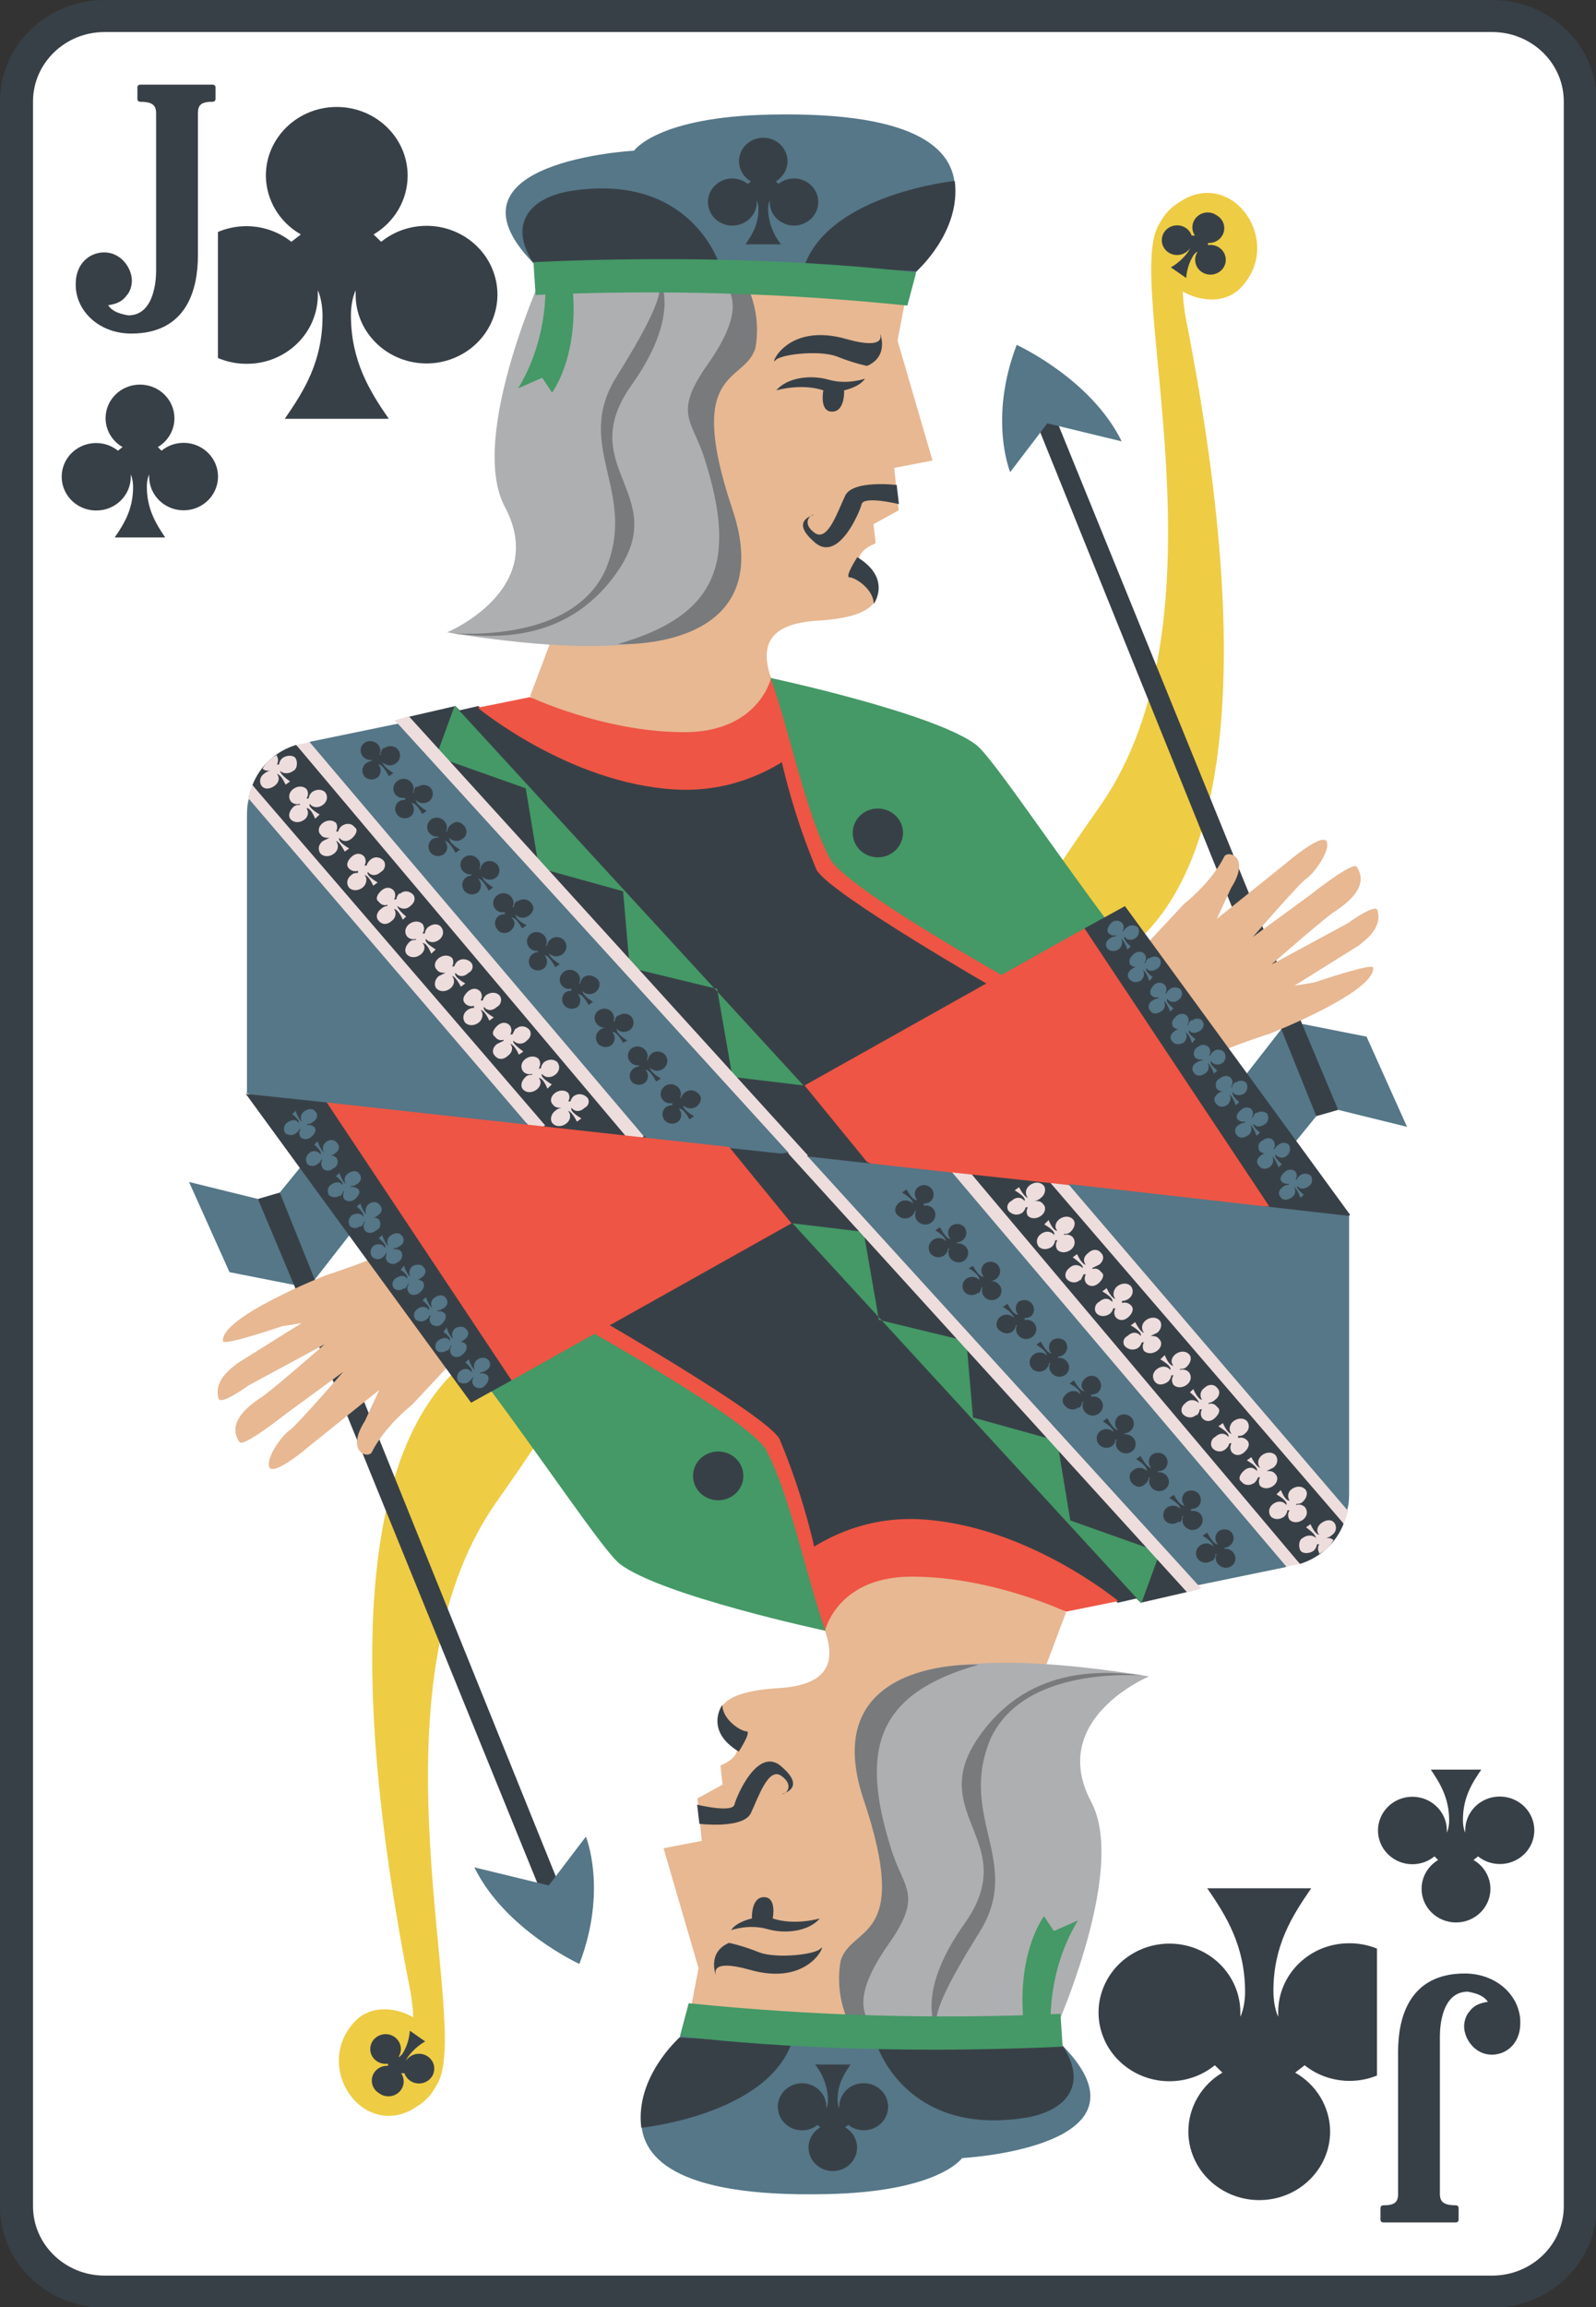 <?xml version="1.0" encoding="UTF-8"?>
<svg xmlns="http://www.w3.org/2000/svg" xmlns:xlink="http://www.w3.org/1999/xlink" width="90px" height="130px" viewBox="0 0 90 130" version="1.1">
<rect x="0" y="0" width="90" height="130" fill="#333333" stroke="none"/>
<g id="surface1">
<path style="fill-rule:nonzero;fill:rgb(100%,100%,100%);fill-opacity:1;stroke-width:3;stroke-linecap:butt;stroke-linejoin:miter;stroke:rgb(21.961%,25.098%,27.843%);stroke-opacity:1;stroke-miterlimit:4;" d="M 9.497 1.499 L 135.497 1.499 C 139.921 1.499 143.502 5.082 143.502 9.502 L 143.502 206.498 C 143.502 210.918 139.921 214.501 135.497 214.501 L 9.497 214.501 C 5.079 214.501 1.498 210.918 1.498 206.498 L 1.498 9.502 C 1.498 5.082 5.079 1.499 9.497 1.499 Z M 9.497 1.499 " transform="matrix(0.621,0,0,0.602,-0,0)"/>
<path style=" stroke:none;fill-rule:nonzero;fill:rgb(21.961%,25.098%,27.843%);fill-opacity:1;" d="M 18.988 6.027 C 16.781 6.027 14.992 7.762 14.992 9.902 C 15.004 11.266 15.754 12.52 16.965 13.211 L 16.43 13.625 C 15.066 12.539 13.129 12.449 11.664 13.406 C 10.199 14.359 9.555 16.133 10.074 17.766 C 10.598 19.398 12.16 20.512 13.926 20.5 C 16.133 20.5 17.922 18.762 17.922 16.621 L 17.922 16.363 C 17.922 16.363 18.188 16.879 18.188 17.809 C 18.188 20.395 17.125 22.051 16.059 23.598 L 21.922 23.598 C 20.855 22.051 19.789 20.344 19.789 17.758 C 19.789 16.879 20.055 16.363 20.055 16.363 L 20.055 16.621 C 20.062 18.438 21.371 20 23.199 20.391 C 25.027 20.777 26.887 19.883 27.676 18.238 C 28.469 16.594 27.973 14.637 26.492 13.531 C 25.008 12.422 22.934 12.461 21.496 13.625 L 21.066 13.211 C 22.258 12.508 22.984 11.254 22.988 9.902 C 22.988 7.762 21.195 6.027 18.988 6.027 Z M 18.988 6.027 "/>
<path style=" stroke:none;fill-rule:nonzero;fill:rgb(100%,100%,100%);fill-opacity:1;" d="M 3.723 4.516 L 12.289 4.516 L 12.289 34.605 L 3.723 34.605 Z M 3.723 4.516 "/>
<path style=" stroke:none;fill-rule:nonzero;fill:rgb(21.961%,25.098%,27.843%);fill-opacity:1;" d="M 71.012 123.973 C 73.219 123.973 75.008 122.238 75.008 120.098 C 74.996 118.734 74.246 117.48 73.035 116.789 L 73.57 116.375 C 74.934 117.461 76.871 117.551 78.336 116.594 C 79.801 115.641 80.445 113.867 79.926 112.234 C 79.402 110.598 77.84 109.488 76.074 109.5 C 73.867 109.5 72.078 111.238 72.078 113.379 L 72.078 113.637 C 72.078 113.637 71.809 113.121 71.809 112.191 C 71.809 109.605 72.875 107.949 73.941 106.402 L 68.078 106.402 C 69.145 107.949 70.211 109.656 70.211 112.242 C 70.211 113.121 69.945 113.637 69.945 113.637 L 69.945 113.379 C 69.934 111.562 68.629 110 66.801 109.609 C 64.973 109.223 63.113 110.117 62.324 111.762 C 61.531 113.406 62.023 115.363 63.508 116.469 C 64.992 117.578 67.066 117.539 68.504 116.375 L 68.934 116.789 C 67.742 117.492 67.016 118.746 67.012 120.098 C 67.012 122.238 68.805 123.973 71.012 123.973 Z M 71.012 123.973 "/>
<path style=" stroke:none;fill-rule:nonzero;fill:rgb(100%,100%,100%);fill-opacity:1;" d="M 86.215 125.426 L 77.648 125.426 L 77.648 95.332 L 86.215 95.332 Z M 86.215 125.426 "/>
<path style=" stroke:none;fill-rule:nonzero;fill:rgb(21.961%,25.098%,27.843%);fill-opacity:1;" d="M 13.863 61.582 L 43.953 57.992 L 76.078 68.457 L 45.863 71.324 Z M 13.863 61.582 "/>
<path style="fill-rule:nonzero;fill:rgb(93.333%,80%,26.667%);fill-opacity:1;stroke-width:1;stroke-linecap:butt;stroke-linejoin:miter;stroke:rgb(93.333%,80%,26.667%);stroke-opacity:1;stroke-miterlimit:4;" d="M 1569.7 19 C 1569.009 19.438 1568.502 20 1568.103 20.797 C 1564.802 25.9 1575.002 57.601 1562.598 75.798 C 1549.901 94.4 1554.602 91.1 1554.602 91.1 C 1554.602 91.1 1582.599 97.902 1569.598 29.702 C 1569.598 29.702 1569.199 27.703 1569.301 25.998 C 1570.821 27.331 1573.298 27.768 1574.698 26.298 C 1578.398 22.398 1574.039 15.87 1569.7 19 Z M 1569.7 19 " transform="matrix(0.617,0,0,0.598,-901.862,0.301)"/>
<path style=" stroke:none;fill-rule:nonzero;fill:rgb(21.961%,25.098%,27.843%);fill-opacity:1;" d="M 75.461 62.539 L 74.227 62.895 L 72.562 61.102 L 72.254 57.992 L 58.383 23.676 L 59.43 23.32 L 73.426 57.695 L 74.969 60.086 Z M 75.461 62.539 "/>
<path style=" stroke:none;fill-rule:nonzero;fill:rgb(33.333%,46.667%,53.333%);fill-opacity:1;" d="M 51.414 15.605 C 51.414 15.605 60.539 6.102 43.461 6.457 C 37.047 6.578 35.754 8.492 35.754 8.492 C 35.754 8.492 24.469 9.09 30.082 14.828 Z M 51.414 15.605 "/>
<path style=" stroke:none;fill-rule:nonzero;fill:rgb(90.588%,72.157%,57.255%);fill-opacity:1;" d="M 37.848 15.426 C 42.66 15.605 47.281 15.906 51.105 16.621 L 50.613 19.191 L 52.586 25.949 L 50.426 26.367 L 50.676 28.758 L 49.258 29.535 L 49.379 30.613 C 49.379 30.613 47.777 31.211 48.762 32.105 C 49.625 33.004 50.426 34.738 46.051 34.977 C 43.398 35.156 42.164 36.352 44.387 40.059 C 44.387 39.699 42.352 43.645 39.453 43.766 C 35.012 44.004 29.895 39.223 29.895 39.223 C 29.895 39.223 37.664 18.895 37.848 15.426 Z M 37.848 15.426 "/>
<path style=" stroke:none;fill-rule:nonzero;fill:rgb(68.235%,68.627%,69.412%);fill-opacity:1;" d="M 40.934 15.008 C 40.934 15.008 42.781 17.461 41.98 18.594 C 39.574 21.941 39.699 25.41 40.809 30.613 C 40.809 30.613 45.309 38.922 25.211 35.633 C 25.211 35.633 30.945 33.242 28.477 28.578 C 26.32 24.574 30.82 14.949 30.82 14.949 Z M 40.934 15.008 "/>
<path style=" stroke:none;fill-rule:nonzero;fill:rgb(21.961%,25.098%,27.843%);fill-opacity:1;" d="M 40.562 14.887 C 40.562 14.887 38.961 9.688 32.176 10.762 C 29.957 11.121 28.602 12.559 30.082 14.828 C 30.082 14.828 33.102 15.246 40.562 14.887 Z M 40.562 14.887 "/>
<path style=" stroke:none;fill-rule:nonzero;fill:rgb(47.059%,47.843%,48.627%);fill-opacity:1;" d="M 40.5 15.129 L 41.551 15.129 C 42.5 16.426 42.879 18.043 42.598 19.613 C 41.98 21.645 38.59 20.629 41.301 28.699 C 44.016 36.77 34.828 36.293 34.828 36.293 C 40.5 34.676 41.551 31.629 39.762 25.949 C 39.082 23.676 37.91 23.379 39.883 20.566 C 42.535 16.801 40.746 16.203 40.5 15.188 Z M 37.234 15.844 C 37.234 15.844 38.406 17.816 35.566 21.766 C 32.363 26.367 37.91 27.863 34.766 32.285 C 31.809 36.473 27.367 35.875 25.52 35.695 C 26.996 35.754 32.426 35.875 34.148 32.105 C 36 27.684 32.301 25.172 34.766 21.227 C 37.234 17.281 37.234 16.504 37.234 15.844 Z M 25.52 35.695 L 25.211 35.695 L 25.578 35.695 Z M 25.52 35.695 "/>
<path style=" stroke:none;fill-rule:nonzero;fill:rgb(21.961%,25.098%,27.843%);fill-opacity:1;" d="M 45.133 39.543 C 48.219 40.082 58.227 54.879 58.227 54.879 L 48.961 65.418 L 45.625 65.059 C 28.023 58.77 22.957 53.738 22.465 40.742 L 23.082 40.383 L 25.676 39.785 L 25.922 40.023 L 26.973 39.785 C 27.344 40.203 42.66 46.012 45.133 39.605 Z M 49.641 18.82 C 49.641 18.82 50.137 20.078 48.898 20.617 C 48.898 20.617 48.219 20.5 47.172 20.078 C 46.184 19.719 43.957 19.961 43.711 20.32 C 43.402 20.68 44.328 18.102 47.789 19.121 C 49.949 19.719 49.641 18.883 49.641 18.883 Z M 48.777 21.336 C 48.777 21.336 47.789 21.695 46.738 21.398 C 45.688 21.098 44.391 21.277 43.773 21.996 C 43.773 21.996 45.195 21.578 46.43 21.996 C 46.43 21.996 46.184 23.195 46.922 23.195 C 47.664 23.195 47.602 21.996 47.602 21.996 C 47.602 21.996 48.469 21.816 48.777 21.336 Z M 48.777 21.336 "/>
<path style=" stroke:none;fill-rule:nonzero;fill:rgb(33.333%,46.667%,53.333%);fill-opacity:1;" d="M 44.445 64.93 L 36.371 64.031 L 31.254 61.582 L 29.711 63.375 L 13.926 61.582 L 13.926 46.156 C 13.926 45.738 13.926 45.32 14.051 44.961 L 17.504 41.793 L 22.434 40.777 C 30.172 48.477 37.516 56.539 44.445 64.93 Z M 44.445 64.93 "/>
<path style=" stroke:none;fill-rule:nonzero;fill:rgb(21.961%,25.098%,27.843%);fill-opacity:1;" d="M 16.703 41.973 C 23.242 48.98 29.414 56.305 35.199 63.914 L 30.758 63.434 C 24.895 57.336 19.379 50.93 14.234 44.242 C 14.652 43.16 15.562 42.32 16.703 41.973 Z M 16.703 41.973 "/>
<path style=" stroke:none;fill-rule:nonzero;fill:rgb(93.333%,33.333%,26.667%);fill-opacity:1;" d="M 43.461 38.203 L 47.281 40.059 C 47.281 40.059 44.016 44.84 38.035 44.484 C 32.055 44.125 26.938 39.879 26.938 39.879 L 29.895 39.281 C 29.895 39.281 33.965 41.195 38.344 41.254 C 42.719 41.375 43.461 38.266 43.461 38.266 Z M 43.461 38.203 "/>
<path style=" stroke:none;fill-rule:nonzero;fill:rgb(93.333%,86.667%,86.667%);fill-opacity:1;" d="M 14.234 44.242 L 30.758 63.434 L 29.711 63.316 L 13.988 44.961 C 14.051 44.715 14.133 44.477 14.234 44.242 Z M 17.441 41.793 L 36.309 64.031 L 35.199 63.914 L 16.703 41.973 L 17.316 41.852 Z M 17.441 41.793 "/>
<path style=" stroke:none;fill-rule:nonzero;fill:rgb(26.667%,60%,40%);fill-opacity:1;" d="M 25.641 39.758 L 24.594 42.629 L 29.648 44.422 L 30.391 48.906 L 35.137 50.223 L 35.508 54.527 L 40.438 55.723 L 41.301 60.684 L 45.309 61.164 Z M 30.699 14.949 C 30.699 14.949 31.254 18.535 29.219 21.883 L 30.574 21.285 L 31.129 22.121 C 31.129 22.121 32.98 19.73 32.117 14.949 Z M 30.699 14.949 "/>
<path style=" stroke:none;fill-rule:nonzero;fill:rgb(93.333%,33.333%,26.667%);fill-opacity:1;" d="M 43.461 38.203 L 58.195 54.945 L 56.348 55.84 C 56.348 55.84 46.852 50.402 46.051 49.027 C 45.184 46.953 44.504 44.812 44.016 42.629 Z M 43.461 38.203 "/>
<path style=" stroke:none;fill-rule:nonzero;fill:rgb(26.667%,60%,40%);fill-opacity:1;" d="M 43.461 38.203 C 43.461 38.203 52.707 40.18 55.051 41.973 C 55.977 42.688 59.492 48.012 63.066 52.734 L 57.332 55.422 C 57.332 55.422 47.652 50.043 46.789 48.367 C 45.434 45.797 44.57 41.375 43.461 38.203 Z M 43.461 38.203 "/>
<path style=" stroke:none;fill-rule:nonzero;fill:rgb(21.961%,25.098%,27.843%);fill-opacity:1;" d="M 48.086 46.934 C 48.086 47.297 48.234 47.648 48.5 47.906 C 48.766 48.164 49.125 48.309 49.504 48.309 C 49.879 48.309 50.238 48.164 50.504 47.906 C 50.77 47.648 50.922 47.297 50.922 46.934 C 50.922 46.57 50.77 46.219 50.504 45.961 C 50.238 45.703 49.879 45.559 49.504 45.559 C 49.125 45.559 48.766 45.703 48.5 45.961 C 48.234 46.219 48.086 46.57 48.086 46.934 Z M 48.086 46.934 "/>
<path style=" stroke:none;fill-rule:nonzero;fill:rgb(93.333%,86.667%,86.667%);fill-opacity:1;" d="M 23.051 40.355 L 45.559 65.109 L 44.445 64.93 L 22.434 40.777 L 22.25 40.598 Z M 23.051 40.355 "/>
<path style=" stroke:none;fill-rule:nonzero;fill:rgb(21.961%,25.098%,27.843%);fill-opacity:1;" d="M 51.68 15.289 C 51.68 15.289 54.211 13.07 53.84 10.195 C 53.84 10.195 46.863 10.914 45.379 14.93 Z M 50.566 27.328 C 50.566 27.328 48.098 27.027 47.664 27.926 C 47.23 28.824 46.676 30.562 45.934 30.023 C 45.195 29.484 45.688 29.004 45.875 29.004 C 46.059 29.004 44.453 29.242 45.875 30.5 C 47.23 31.82 48.469 28.883 48.59 28.406 C 48.715 27.926 50.691 28.406 50.691 28.406 Z M 48.344 31.398 C 48.344 31.398 47.602 32.535 47.91 32.535 C 48.219 32.535 49.27 33.195 49.27 34.035 C 49.27 34.035 50.32 32.598 48.344 31.398 Z M 48.344 31.398 "/>
<path style=" stroke:none;fill-rule:nonzero;fill:rgb(21.961%,25.098%,27.843%);fill-opacity:1;" d="M 21.656 42.117 C 21.527 42.223 21.457 42.371 21.461 42.531 L 21.398 42.531 C 21.496 42.328 21.453 42.09 21.289 41.93 C 21.184 41.824 21.039 41.762 20.891 41.758 C 20.738 41.754 20.59 41.812 20.484 41.918 C 20.289 42.117 20.285 42.43 20.473 42.637 C 20.594 42.773 20.777 42.844 20.961 42.824 L 20.961 42.883 C 20.82 42.895 20.684 42.957 20.586 43.059 C 20.391 43.258 20.387 43.57 20.574 43.777 C 20.781 43.965 21.102 43.969 21.316 43.789 C 21.512 43.586 21.516 43.277 21.328 43.07 C 21.453 43.07 21.637 43.195 21.934 43.738 L 22.184 43.562 C 21.574 43.191 21.578 42.953 21.578 42.953 C 21.68 43.062 21.824 43.125 21.977 43.125 C 22.129 43.129 22.273 43.07 22.379 42.969 C 22.492 42.867 22.555 42.727 22.559 42.582 C 22.562 42.434 22.504 42.293 22.395 42.188 C 22.188 42 21.867 41.996 21.652 42.176 Z M 23.469 44.305 C 23.379 44.402 23.336 44.527 23.34 44.66 L 23.277 44.66 C 23.371 44.457 23.328 44.215 23.164 44.059 C 23.062 43.949 22.918 43.887 22.766 43.887 C 22.613 43.883 22.469 43.941 22.359 44.047 C 22.25 44.145 22.184 44.285 22.184 44.43 C 22.18 44.578 22.238 44.719 22.348 44.824 C 22.48 44.941 22.664 44.988 22.84 44.953 L 22.836 45.07 C 22.699 45.062 22.57 45.102 22.465 45.184 C 22.352 45.285 22.289 45.426 22.285 45.57 C 22.281 45.719 22.344 45.859 22.449 45.965 C 22.656 46.152 22.977 46.16 23.191 45.977 C 23.387 45.777 23.391 45.465 23.203 45.258 C 23.328 45.258 23.512 45.324 23.812 45.867 L 24.062 45.691 C 23.449 45.32 23.453 45.141 23.453 45.082 C 23.559 45.191 23.703 45.254 23.852 45.254 C 24.004 45.258 24.152 45.199 24.258 45.098 C 24.453 44.895 24.457 44.582 24.27 44.379 C 24.062 44.188 23.742 44.184 23.527 44.363 Z M 25.406 46.492 C 25.301 46.582 25.23 46.711 25.215 46.848 L 25.152 46.848 C 25.25 46.645 25.203 46.406 25.039 46.246 C 24.938 46.141 24.793 46.078 24.641 46.074 C 24.488 46.07 24.344 46.129 24.238 46.234 C 24.043 46.434 24.035 46.746 24.223 46.953 C 24.344 47.09 24.527 47.16 24.715 47.141 L 24.715 47.199 C 24.578 47.191 24.449 47.23 24.34 47.312 C 24.23 47.414 24.164 47.555 24.164 47.699 C 24.16 47.848 24.219 47.988 24.328 48.094 C 24.535 48.281 24.855 48.285 25.066 48.105 C 25.262 47.906 25.27 47.594 25.082 47.387 C 25.203 47.387 25.387 47.512 25.688 48.055 L 25.938 47.879 C 25.324 47.512 25.332 47.27 25.332 47.211 C 25.434 47.32 25.578 47.383 25.73 47.383 C 25.883 47.387 26.027 47.328 26.133 47.223 C 26.32 47.109 26.391 46.75 26.148 46.504 C 25.906 46.262 25.656 46.258 25.406 46.492 Z M 27.281 48.621 C 27.176 48.711 27.105 48.84 27.09 48.977 L 27.027 48.977 C 27.125 48.773 27.082 48.531 26.918 48.375 C 26.812 48.266 26.668 48.203 26.52 48.203 C 26.367 48.199 26.219 48.258 26.113 48.363 C 25.918 48.562 25.914 48.875 26.102 49.082 C 26.223 49.219 26.406 49.289 26.59 49.27 L 26.59 49.328 C 26.449 49.34 26.312 49.402 26.215 49.5 C 26.023 49.703 26.016 50.012 26.203 50.219 C 26.398 50.426 26.711 50.457 26.945 50.293 C 27.055 50.191 27.121 50.055 27.121 49.906 C 27.125 49.758 27.066 49.617 26.957 49.516 C 27.082 49.516 27.266 49.641 27.562 50.184 L 27.812 50.008 C 27.203 49.637 27.207 49.398 27.207 49.398 C 27.309 49.508 27.453 49.57 27.605 49.57 C 27.758 49.574 27.902 49.516 28.012 49.414 C 28.207 49.211 28.211 48.902 28.023 48.695 C 27.828 48.488 27.516 48.457 27.281 48.621 Z M 29.16 50.75 C 29.055 50.836 28.984 50.969 28.969 51.105 L 28.906 51.105 C 29.004 50.902 28.957 50.66 28.793 50.504 C 28.691 50.395 28.547 50.332 28.395 50.332 C 28.242 50.328 28.098 50.387 27.992 50.488 C 27.879 50.59 27.816 50.73 27.812 50.875 C 27.809 51.023 27.867 51.164 27.977 51.27 C 28.109 51.387 28.293 51.434 28.469 51.398 L 28.465 51.516 C 28.332 51.508 28.199 51.547 28.094 51.629 C 27.98 51.73 27.918 51.871 27.914 52.016 C 27.914 52.164 27.973 52.305 28.078 52.41 C 28.199 52.59 28.57 52.656 28.82 52.422 C 29.07 52.188 29.078 51.887 28.832 51.703 C 28.957 51.703 29.141 51.77 29.441 52.312 L 29.691 52.137 C 29.078 51.828 29.082 51.586 29.082 51.527 C 29.266 51.77 29.637 51.777 29.887 51.539 C 30.137 51.305 30.141 51.066 29.898 50.82 C 29.691 50.633 29.371 50.629 29.16 50.809 Z M 31.035 52.938 C 30.93 53.027 30.859 53.156 30.844 53.293 L 30.781 53.293 C 30.879 53.09 30.832 52.852 30.668 52.691 C 30.566 52.586 30.422 52.523 30.27 52.52 C 30.117 52.516 29.973 52.574 29.867 52.68 C 29.672 52.879 29.664 53.191 29.852 53.398 C 29.973 53.535 30.16 53.605 30.344 53.586 L 30.344 53.645 C 30.199 53.656 30.062 53.719 29.969 53.816 C 29.773 54.02 29.77 54.332 29.957 54.535 C 30.164 54.727 30.484 54.73 30.699 54.551 C 30.891 54.348 30.898 54.039 30.711 53.832 C 30.832 53.832 31.016 53.957 31.316 54.5 L 31.566 54.324 C 30.957 53.953 30.961 53.715 30.961 53.715 C 31.062 53.824 31.207 53.887 31.359 53.887 C 31.508 53.891 31.656 53.832 31.762 53.73 C 31.875 53.629 31.938 53.488 31.941 53.344 C 31.945 53.195 31.883 53.055 31.777 52.949 C 31.57 52.762 31.25 52.754 31.035 52.938 Z M 32.91 55.066 C 32.805 55.152 32.734 55.285 32.719 55.422 L 32.66 55.422 C 32.754 55.219 32.711 54.977 32.547 54.82 C 32.441 54.711 32.301 54.648 32.148 54.648 C 31.996 54.645 31.852 54.703 31.742 54.809 C 31.633 54.906 31.566 55.047 31.566 55.191 C 31.562 55.34 31.621 55.48 31.73 55.586 C 31.863 55.703 32.047 55.75 32.223 55.715 L 32.219 55.832 C 32.082 55.824 31.953 55.863 31.848 55.945 C 31.652 56.148 31.645 56.457 31.832 56.664 C 32.027 56.871 32.34 56.902 32.574 56.738 C 32.77 56.539 32.773 56.227 32.586 56.02 C 32.711 56.02 32.895 56.086 33.191 56.629 L 33.441 56.453 C 32.832 56.082 32.836 55.844 32.836 55.844 C 32.938 55.953 33.082 56.016 33.234 56.016 C 33.387 56.02 33.531 55.961 33.641 55.855 C 33.828 55.68 33.895 55.324 33.652 55.137 C 33.41 54.953 33.164 54.891 32.91 55.066 Z M 34.852 57.195 C 34.742 57.285 34.672 57.414 34.66 57.551 L 34.598 57.551 C 34.664 57.367 34.621 57.156 34.484 57.008 C 34.379 56.902 34.238 56.84 34.086 56.836 C 33.934 56.836 33.785 56.891 33.68 56.996 C 33.484 57.195 33.48 57.508 33.668 57.715 C 33.789 57.852 33.973 57.926 34.16 57.902 C 34.016 57.914 33.879 57.977 33.785 58.074 C 33.672 58.176 33.609 58.316 33.605 58.461 C 33.605 58.609 33.664 58.75 33.77 58.855 C 33.977 59.043 34.297 59.051 34.512 58.867 C 34.707 58.668 34.711 58.355 34.523 58.148 C 34.648 58.152 34.832 58.215 35.133 58.758 L 35.379 58.641 C 34.77 58.273 34.773 58.031 34.773 57.973 C 34.879 58.082 35.023 58.145 35.172 58.145 C 35.324 58.148 35.473 58.09 35.578 57.988 C 35.773 57.785 35.777 57.477 35.59 57.27 C 35.383 57.078 35.062 57.074 34.848 57.254 Z M 36.727 59.383 C 36.621 59.473 36.551 59.602 36.535 59.738 L 36.473 59.738 C 36.57 59.535 36.523 59.297 36.359 59.137 C 36.258 59.031 36.113 58.969 35.961 58.965 C 35.809 58.961 35.664 59.02 35.559 59.125 C 35.363 59.324 35.355 59.637 35.543 59.844 C 35.664 59.98 35.848 60.051 36.035 60.031 L 36.035 60.09 C 35.891 60.102 35.754 60.164 35.66 60.266 C 35.465 60.465 35.461 60.777 35.648 60.984 C 35.855 61.172 36.176 61.176 36.387 60.996 C 36.582 60.797 36.59 60.484 36.402 60.277 C 36.523 60.277 36.707 60.402 37.008 60.945 L 37.258 60.77 C 36.645 60.402 36.652 60.16 36.652 60.16 C 36.754 60.27 36.898 60.332 37.051 60.336 C 37.199 60.336 37.348 60.277 37.453 60.176 C 37.566 60.074 37.629 59.934 37.633 59.789 C 37.633 59.641 37.574 59.5 37.469 59.395 C 37.262 59.207 36.938 59.203 36.727 59.383 Z M 38.602 61.57 C 38.508 61.648 38.438 61.75 38.41 61.867 L 38.348 61.867 C 38.445 61.664 38.402 61.426 38.238 61.266 C 38.133 61.16 37.988 61.098 37.84 61.094 C 37.688 61.09 37.539 61.148 37.434 61.254 C 37.324 61.352 37.258 61.492 37.254 61.641 C 37.254 61.785 37.312 61.926 37.422 62.031 C 37.555 62.148 37.734 62.195 37.91 62.16 L 37.91 62.277 C 37.773 62.27 37.645 62.312 37.535 62.395 C 37.426 62.492 37.359 62.633 37.359 62.777 C 37.355 62.926 37.414 63.066 37.523 63.172 C 37.73 63.359 38.051 63.367 38.266 63.184 C 38.461 62.984 38.465 62.672 38.277 62.465 C 38.402 62.469 38.586 62.531 38.883 63.074 L 39.133 62.898 C 38.523 62.527 38.527 62.348 38.527 62.289 C 38.711 62.473 39.078 62.539 39.332 62.305 C 39.582 62.066 39.586 61.77 39.344 61.586 C 39.137 61.395 38.816 61.391 38.602 61.57 Z M 38.602 61.57 "/>
<path style=" stroke:none;fill-rule:nonzero;fill:rgb(26.667%,60%,40%);fill-opacity:1;" d="M 30.203 16.621 C 37.199 16.305 44.207 16.504 51.168 17.219 L 51.66 15.367 C 51.66 15.367 43.152 14.172 30.082 14.77 Z M 30.203 16.621 "/>
<path style=" stroke:none;fill-rule:nonzero;fill:rgb(93.333%,86.667%,86.667%);fill-opacity:1;" d="M 15.613 42.598 C 15.699 42.746 15.699 42.93 15.613 43.078 L 15.734 43.078 C 15.754 42.941 15.82 42.812 15.922 42.719 C 16.168 42.539 16.539 42.539 16.664 42.719 C 16.785 42.898 16.785 43.316 16.539 43.438 C 16.293 43.617 15.984 43.617 15.797 43.438 C 15.797 43.496 15.859 43.676 16.355 44.035 L 16.105 44.215 C 15.859 43.676 15.676 43.617 15.613 43.617 C 15.797 43.797 15.734 44.098 15.488 44.277 C 15.242 44.457 14.934 44.516 14.746 44.277 C 14.625 44.098 14.625 43.797 14.871 43.617 C 14.969 43.52 15.102 43.453 15.242 43.438 C 15.117 43.438 14.934 43.438 14.809 43.316 C 14.988 42.984 15.27 42.711 15.613 42.539 Z M 17.59 44.637 C 17.488 44.73 17.422 44.859 17.402 44.996 L 17.281 44.996 C 17.395 44.832 17.395 44.617 17.281 44.457 C 17.094 44.277 16.785 44.277 16.539 44.457 C 16.293 44.637 16.23 44.934 16.414 45.176 C 16.539 45.293 16.723 45.355 16.91 45.293 L 16.91 45.355 C 16.785 45.355 16.664 45.355 16.539 45.473 C 16.293 45.715 16.23 46.012 16.414 46.191 C 16.602 46.371 16.91 46.371 17.156 46.191 C 17.375 46.043 17.43 45.75 17.281 45.535 C 17.344 45.535 17.527 45.535 17.773 46.133 L 18.023 45.895 C 17.527 45.594 17.402 45.414 17.465 45.293 C 17.652 45.535 17.961 45.535 18.207 45.355 C 18.453 45.176 18.516 44.875 18.332 44.637 C 18.145 44.457 17.836 44.457 17.59 44.637 Z M 19.258 46.551 C 19.164 46.633 19.102 46.734 19.07 46.852 L 18.949 46.852 C 19.035 46.703 19.035 46.52 18.949 46.371 C 18.762 46.191 18.453 46.191 18.207 46.371 C 17.961 46.551 17.898 46.852 18.082 47.031 C 18.207 47.211 18.391 47.211 18.578 47.211 L 18.207 47.391 C 17.961 47.57 17.898 47.871 18.082 48.109 C 18.27 48.289 18.578 48.289 18.824 48.109 C 19.07 47.93 19.133 47.629 18.949 47.391 C 19.012 47.391 19.195 47.512 19.441 47.988 L 19.688 47.809 C 19.195 47.512 19.07 47.332 19.133 47.211 C 19.32 47.449 19.629 47.449 19.875 47.211 C 20.121 46.973 20.184 46.73 20 46.613 C 19.812 46.371 19.504 46.371 19.258 46.551 Z M 20.863 48.469 C 20.773 48.547 20.707 48.652 20.676 48.77 L 20.555 48.77 C 20.641 48.621 20.641 48.438 20.555 48.289 C 20.367 48.051 20.059 48.051 19.812 48.289 C 19.566 48.527 19.504 48.77 19.688 48.949 C 19.812 49.066 20 49.129 20.184 49.066 L 20.184 49.188 C 20.059 49.188 19.938 49.188 19.812 49.309 C 19.566 49.488 19.504 49.785 19.688 50.027 C 19.875 50.207 20.184 50.207 20.43 50.027 C 20.676 49.848 20.738 49.488 20.555 49.309 C 20.617 49.309 20.801 49.367 21.047 49.906 L 21.297 49.727 C 20.801 49.426 20.676 49.246 20.738 49.129 C 20.926 49.367 21.234 49.367 21.48 49.129 C 21.727 49.008 21.789 48.648 21.605 48.469 C 21.418 48.289 21.109 48.23 20.863 48.469 Z M 22.531 50.324 C 22.43 50.422 22.363 50.547 22.344 50.684 L 22.223 50.684 C 22.309 50.535 22.309 50.355 22.223 50.207 C 22.035 49.965 21.727 49.965 21.48 50.207 C 21.234 50.445 21.172 50.684 21.355 50.805 C 21.48 50.984 21.664 51.043 21.852 50.984 L 21.852 51.043 C 21.711 51.062 21.578 51.125 21.48 51.223 C 21.234 51.402 21.172 51.703 21.355 51.883 C 21.543 52.121 21.852 52.121 22.098 51.883 C 22.316 51.73 22.371 51.438 22.223 51.223 C 22.285 51.223 22.469 51.285 22.715 51.824 L 22.902 51.645 C 22.469 51.285 22.406 51.105 22.406 51.043 C 22.594 51.223 22.902 51.285 23.148 51.043 C 23.395 50.863 23.457 50.566 23.273 50.387 C 23.086 50.207 22.777 50.145 22.531 50.387 Z M 24.137 52.242 C 24.035 52.336 23.969 52.465 23.953 52.602 L 23.828 52.602 C 23.941 52.438 23.941 52.227 23.828 52.062 C 23.641 51.883 23.332 51.883 23.086 52.062 C 22.84 52.242 22.777 52.543 22.965 52.781 C 23.086 52.902 23.273 52.961 23.457 52.902 L 23.457 52.961 C 23.332 52.961 23.211 52.961 23.086 53.082 C 22.84 53.32 22.777 53.621 22.965 53.801 C 23.148 53.98 23.457 53.98 23.703 53.801 C 23.953 53.621 24.012 53.32 23.828 53.141 C 23.891 53.141 24.074 53.141 24.32 53.738 L 24.57 53.5 C 24.074 53.199 23.953 53.02 24.012 52.902 C 24.199 53.141 24.508 53.141 24.754 52.961 C 25 52.781 25.062 52.48 24.879 52.242 C 24.691 52.004 24.383 52.062 24.137 52.242 Z M 25.805 54.16 C 25.715 54.238 25.648 54.344 25.617 54.457 L 25.496 54.457 C 25.582 54.309 25.582 54.125 25.496 53.98 C 25.309 53.801 25 53.801 24.754 53.98 C 24.508 54.16 24.445 54.457 24.629 54.637 C 24.754 54.816 24.941 54.816 25.125 54.816 L 24.754 54.996 C 24.508 55.176 24.445 55.535 24.629 55.715 C 24.816 55.895 25.125 55.895 25.371 55.715 C 25.617 55.535 25.68 55.238 25.496 54.996 C 25.559 54.996 25.742 55.117 25.988 55.598 L 26.238 55.418 C 25.742 55.117 25.617 54.938 25.68 54.816 C 25.867 55.059 26.176 55.059 26.422 54.816 C 26.668 54.699 26.73 54.398 26.547 54.219 C 26.359 54.039 26.051 53.98 25.805 54.16 Z M 27.41 56.074 C 27.32 56.156 27.254 56.258 27.227 56.375 L 27.102 56.375 C 27.191 56.227 27.191 56.043 27.102 55.895 C 26.918 55.656 26.605 55.656 26.359 55.895 C 26.113 56.137 26.051 56.375 26.238 56.555 C 26.359 56.676 26.547 56.734 26.73 56.676 L 26.73 56.793 C 26.598 56.793 26.469 56.836 26.359 56.914 C 26.113 57.094 26.051 57.395 26.238 57.633 C 26.422 57.812 26.73 57.812 26.977 57.633 C 27.227 57.453 27.285 57.094 27.102 56.914 C 27.164 56.914 27.348 56.973 27.594 57.512 L 27.844 57.332 C 27.348 57.035 27.227 56.855 27.285 56.734 C 27.473 56.973 27.781 56.973 28.027 56.734 C 28.273 56.613 28.336 56.254 28.152 56.074 C 27.965 55.895 27.656 55.895 27.41 56.074 Z M 29.078 57.93 L 28.895 58.289 L 28.77 58.289 C 28.859 58.145 28.859 57.961 28.77 57.812 C 28.586 57.574 28.273 57.574 28.027 57.812 C 27.781 58.051 27.719 58.289 27.906 58.41 C 28.027 58.59 28.215 58.648 28.398 58.59 L 28.398 58.648 L 28.027 58.828 C 27.781 59.008 27.719 59.309 27.906 59.488 C 28.09 59.727 28.398 59.727 28.645 59.488 C 28.895 59.309 28.953 59.008 28.77 58.828 C 28.832 58.828 29.016 58.891 29.262 59.43 L 29.512 59.25 C 29.016 58.891 28.895 58.711 28.953 58.648 C 29.141 58.828 29.449 58.891 29.695 58.648 C 29.941 58.469 30.004 58.172 29.82 57.992 C 29.633 57.812 29.324 57.75 29.078 57.992 Z M 30.684 59.848 C 30.582 59.945 30.516 60.07 30.5 60.207 L 30.375 60.207 C 30.488 60.043 30.488 59.832 30.375 59.668 C 30.191 59.488 29.883 59.488 29.633 59.668 C 29.387 59.848 29.324 60.148 29.512 60.387 C 29.633 60.508 29.82 60.566 30.004 60.508 L 30.004 60.566 C 29.883 60.566 29.758 60.566 29.633 60.688 C 29.387 60.926 29.324 61.227 29.512 61.406 C 29.695 61.586 30.004 61.586 30.25 61.406 C 30.5 61.227 30.559 60.926 30.375 60.746 C 30.438 60.746 30.621 60.746 30.871 61.344 L 31.117 61.105 C 30.621 60.805 30.5 60.625 30.559 60.508 C 30.746 60.746 31.055 60.746 31.301 60.566 C 31.547 60.387 31.609 60.086 31.426 59.848 C 31.238 59.668 30.93 59.668 30.684 59.848 Z M 32.352 61.766 C 32.262 61.844 32.195 61.949 32.168 62.062 L 32.043 62.062 C 32.133 61.914 32.133 61.734 32.043 61.586 C 31.859 61.406 31.547 61.406 31.301 61.586 C 31.055 61.766 30.992 62.062 31.18 62.242 C 31.301 62.422 31.488 62.422 31.672 62.422 C 31.531 62.441 31.398 62.504 31.301 62.602 C 31.055 62.781 30.992 63.141 31.18 63.32 C 31.363 63.5 31.672 63.5 31.918 63.32 C 32.168 63.141 32.227 62.844 32.043 62.602 C 32.105 62.602 32.289 62.723 32.535 63.203 L 32.785 63.023 C 32.289 62.723 32.168 62.543 32.227 62.422 C 32.414 62.664 32.723 62.664 32.969 62.422 C 33.215 62.305 33.277 62.004 33.094 61.824 C 32.906 61.645 32.598 61.586 32.352 61.766 Z M 32.352 61.766 "/>
<path style=" stroke:none;fill-rule:nonzero;fill:rgb(33.333%,46.667%,53.333%);fill-opacity:1;" d="M 72.254 57.992 L 70.156 60.684 L 72.129 65.469 L 74.227 62.895 Z M 72.254 57.992 "/>
<path style=" stroke:none;fill-rule:nonzero;fill:rgb(93.333%,33.333%,26.667%);fill-opacity:1;" d="M 61.156 52.312 C 64.855 56.859 68.617 61.281 71.574 67.977 L 48.887 65.469 L 45.371 61.164 Z M 61.156 52.312 "/>
<path style=" stroke:none;fill-rule:nonzero;fill:rgb(90.588%,72.157%,57.255%);fill-opacity:1;" d="M 68.617 59.367 L 64.363 53.512 L 66.766 50.938 C 66.766 50.938 68.309 49.742 69.047 48.25 C 69.293 47.891 70.527 48.309 69.418 50.043 L 68.617 51.777 L 72.562 48.609 C 72.562 48.609 74.781 46.695 74.844 47.531 C 74.906 48.129 74.043 49.266 73.672 49.504 C 73.301 49.742 70.652 52.793 70.652 52.793 L 73.918 50.402 C 73.918 50.402 76.324 48.488 76.508 48.848 C 77.309 50.043 75.707 51.059 75.273 51.359 C 74.844 51.598 71.699 54.348 71.699 54.348 L 76.016 52.016 C 76.016 52.016 77.555 50.879 77.68 51.297 C 77.988 52.375 76.816 53.09 76.633 53.27 L 72.992 55.543 L 74.105 55.363 C 74.105 55.363 77.434 54.227 77.434 54.527 C 77.555 55.902 71.637 58.234 71.637 58.234 C 71.637 58.234 69.418 58.949 68.617 59.367 Z M 68.617 59.367 "/>
<path style=" stroke:none;fill-rule:nonzero;fill:rgb(21.961%,25.098%,27.843%);fill-opacity:1;" d="M 63.438 51.059 L 76.137 68.457 L 71.574 67.977 L 61.156 52.312 Z M 63.438 51.059 "/>
<path style=" stroke:none;fill-rule:nonzero;fill:rgb(33.333%,46.667%,53.333%);fill-opacity:1;" d="M 63.559 52.246 C 63.469 52.301 63.402 52.383 63.363 52.477 L 63.305 52.477 C 63.387 52.348 63.391 52.188 63.316 52.059 C 63.199 51.871 62.895 51.801 62.703 51.977 C 62.512 52.148 62.379 52.383 62.496 52.566 C 62.602 52.688 62.766 52.738 62.926 52.703 L 62.922 52.762 C 62.809 52.762 62.695 52.801 62.609 52.871 C 62.359 52.984 62.285 53.281 62.465 53.465 C 62.582 53.59 62.828 53.656 63.082 53.488 C 63.27 53.348 63.332 53.098 63.227 52.891 C 63.227 52.891 63.406 53.02 63.574 53.504 L 63.766 53.332 C 63.406 53.02 63.352 52.836 63.414 52.777 C 63.531 52.961 63.777 53.031 64.031 52.859 C 64.219 52.723 64.281 52.473 64.176 52.266 C 64.059 52.141 63.75 52.07 63.559 52.246 Z M 64.793 53.965 C 64.695 54.035 64.625 54.141 64.598 54.258 L 64.535 54.254 C 64.645 54.113 64.652 53.926 64.555 53.777 C 64.438 53.594 64.129 53.582 63.938 53.754 C 63.746 53.93 63.617 54.105 63.73 54.348 C 63.836 54.465 64 54.52 64.156 54.48 C 64.043 54.484 63.934 54.52 63.844 54.59 C 63.59 54.762 63.52 55 63.699 55.188 C 63.879 55.371 64.062 55.379 64.316 55.266 C 64.504 55.129 64.566 54.879 64.461 54.672 C 64.461 54.672 64.645 54.738 64.809 55.285 L 65.004 55.051 C 64.641 54.797 64.586 54.617 64.648 54.559 C 64.766 54.742 65.012 54.75 65.266 54.578 C 65.445 54.461 65.508 54.234 65.41 54.047 C 65.293 53.863 64.984 53.852 64.793 54.023 Z M 65.965 55.742 C 65.879 55.797 65.809 55.879 65.773 55.977 L 65.711 55.973 C 65.793 55.848 65.797 55.688 65.727 55.555 C 65.609 55.371 65.305 55.301 65.109 55.473 C 64.918 55.648 64.789 55.883 64.906 56.066 C 65.012 56.184 65.176 56.238 65.332 56.199 L 65.328 56.262 C 65.215 56.262 65.105 56.297 65.016 56.371 C 64.766 56.48 64.691 56.777 64.871 56.965 C 64.988 57.148 65.234 57.156 65.488 56.984 C 65.68 56.871 65.75 56.633 65.633 56.391 C 65.633 56.391 65.816 56.516 65.984 57 L 66.176 56.828 C 65.816 56.516 65.758 56.395 65.824 56.277 C 65.941 56.461 66.188 56.527 66.438 56.359 C 66.691 56.188 66.699 55.945 66.586 55.762 C 66.465 55.641 66.16 55.57 65.965 55.742 Z M 67.203 57.461 C 67.102 57.531 67.031 57.637 67.008 57.754 L 66.945 57.754 C 67.055 57.613 67.059 57.422 66.961 57.273 C 66.844 57.09 66.535 57.078 66.344 57.254 C 66.152 57.426 66.023 57.602 66.137 57.844 C 66.242 57.965 66.41 58.016 66.566 57.98 C 66.453 57.98 66.34 58.02 66.254 58.09 C 66 58.262 65.93 58.496 66.109 58.684 C 66.227 58.867 66.473 58.875 66.723 58.766 C 66.914 58.625 66.973 58.375 66.867 58.168 C 66.867 58.168 67.051 58.234 67.219 58.781 L 67.41 58.547 C 67.051 58.297 66.992 58.113 67.059 58.055 C 67.176 58.238 67.422 58.25 67.676 58.078 C 67.863 57.965 67.934 57.727 67.816 57.543 C 67.699 57.359 67.391 57.348 67.199 57.523 Z M 68.438 59.242 C 68.348 59.297 68.281 59.379 68.242 59.477 L 68.18 59.473 C 68.262 59.348 68.27 59.188 68.195 59.055 C 68.078 58.871 67.773 58.801 67.582 58.973 C 67.328 59.086 67.258 59.383 67.375 59.566 C 67.48 59.684 67.645 59.734 67.801 59.699 L 67.801 59.758 C 67.688 59.762 67.574 59.797 67.488 59.867 C 67.234 59.98 67.164 60.277 67.34 60.465 C 67.457 60.648 67.707 60.656 67.961 60.484 C 68.148 60.371 68.219 60.133 68.105 59.891 C 68.105 59.891 68.285 60.016 68.453 60.5 L 68.645 60.328 C 68.285 60.016 68.227 59.895 68.293 59.777 C 68.41 60.02 68.719 60.031 68.906 59.918 C 69.098 59.805 69.168 59.508 69.051 59.324 C 68.934 59.141 68.629 59.07 68.438 59.242 Z M 69.672 60.961 C 69.57 61.031 69.5 61.137 69.477 61.254 L 69.414 61.254 C 69.523 61.113 69.531 60.922 69.434 60.773 C 69.316 60.59 69.008 60.578 68.816 60.754 C 68.562 60.863 68.492 61.102 68.609 61.344 C 68.715 61.465 68.879 61.516 69.035 61.48 C 68.922 61.48 68.812 61.52 68.723 61.59 C 68.469 61.762 68.398 61.996 68.578 62.184 C 68.695 62.367 68.941 62.434 69.191 62.266 C 69.383 62.125 69.441 61.875 69.34 61.668 C 69.34 61.668 69.52 61.797 69.688 62.281 L 69.879 62.105 C 69.52 61.797 69.465 61.613 69.531 61.496 L 69.527 61.555 C 69.645 61.738 69.891 61.75 70.141 61.637 C 70.332 61.5 70.391 61.25 70.289 61.043 C 70.172 60.859 69.863 60.848 69.672 61.02 Z M 70.848 62.68 C 70.746 62.75 70.676 62.855 70.652 62.973 L 70.59 62.969 C 70.672 62.844 70.676 62.684 70.605 62.551 C 70.488 62.367 70.18 62.355 69.988 62.531 C 69.797 62.703 69.664 62.879 69.781 63.062 C 69.887 63.184 70.051 63.234 70.211 63.195 L 70.207 63.258 C 70.094 63.258 69.984 63.297 69.895 63.367 C 69.645 63.477 69.57 63.773 69.75 63.961 C 69.867 64.145 70.113 64.152 70.367 63.98 C 70.559 63.867 70.629 63.629 70.512 63.387 C 70.512 63.387 70.691 63.512 70.859 64 L 71.051 63.824 C 70.691 63.512 70.637 63.391 70.699 63.332 C 70.816 63.516 71.062 63.527 71.316 63.355 C 71.508 63.242 71.578 63.004 71.461 62.762 C 71.344 62.637 71.035 62.566 70.844 62.738 Z M 72.078 64.52 C 71.988 64.574 71.922 64.656 71.883 64.754 L 71.824 64.75 C 71.906 64.625 71.91 64.465 71.84 64.332 C 71.723 64.086 71.414 64.078 71.223 64.25 C 70.973 64.363 70.902 64.598 71.016 64.844 C 71.121 64.961 71.285 65.012 71.445 64.977 C 71.328 64.977 71.219 65.016 71.133 65.086 C 70.879 65.258 70.809 65.496 70.984 65.68 C 71.102 65.863 71.348 65.934 71.602 65.762 C 71.789 65.621 71.852 65.375 71.746 65.168 C 71.746 65.168 71.926 65.293 72.094 65.777 L 72.285 65.605 C 71.926 65.293 71.871 65.109 71.934 65.055 C 72.051 65.238 72.359 65.309 72.551 65.133 C 72.738 64.996 72.801 64.746 72.695 64.539 C 72.578 64.355 72.27 64.348 72.078 64.52 Z M 73.312 66.238 C 73.227 66.293 73.156 66.375 73.121 66.473 L 73.059 66.469 C 73.141 66.344 73.145 66.184 73.074 66.051 C 72.957 65.867 72.648 65.855 72.457 66.031 C 72.266 66.203 72.137 66.379 72.254 66.562 C 72.359 66.68 72.523 66.734 72.68 66.695 L 72.676 66.758 C 72.562 66.758 72.453 66.797 72.363 66.867 C 72.109 67.039 72.039 67.273 72.219 67.461 C 72.336 67.645 72.582 67.652 72.836 67.48 C 73.027 67.367 73.098 67.129 72.98 66.887 C 72.98 66.887 73.164 67.012 73.332 67.496 L 73.523 67.324 C 73.164 67.012 73.105 66.891 73.168 66.832 C 73.285 67.016 73.535 67.027 73.785 66.855 C 73.977 66.742 74.047 66.504 73.934 66.262 C 73.812 66.137 73.508 66.066 73.312 66.238 Z M 73.312 66.238 "/>
<path style=" stroke:none;fill-rule:nonzero;fill:rgb(33.333%,46.667%,53.333%);fill-opacity:1;" d="M 75.461 62.539 L 73.426 57.695 L 77.062 58.414 L 79.344 63.496 Z M 57.332 19.434 C 57.332 19.434 61.527 21.344 63.254 24.871 L 59.059 23.855 L 56.965 26.605 C 56.965 26.605 55.73 23.617 57.332 19.434 Z M 57.332 19.434 "/>
<path style=" stroke:none;fill-rule:nonzero;fill:rgb(21.961%,25.098%,27.843%);fill-opacity:1;" d="M 68.617 12.137 C 68.957 12.336 69.117 12.734 69 13.102 C 68.883 13.473 68.52 13.715 68.121 13.691 L 68.121 13.812 C 68.52 13.75 68.91 13.961 69.059 14.324 C 69.211 14.688 69.086 15.102 68.754 15.324 C 68.426 15.547 67.98 15.52 67.684 15.262 C 67.383 15 67.309 14.57 67.508 14.23 L 67.508 14.172 L 67.32 14.352 C 67.07 14.75 66.922 15.199 66.891 15.664 L 66.027 15.066 C 66.418 14.844 66.754 14.535 67.012 14.172 L 67.137 13.934 C 66.941 14.281 66.52 14.449 66.129 14.336 C 65.734 14.219 65.48 13.852 65.52 13.457 C 65.555 13.062 65.875 12.746 66.281 12.703 C 66.688 12.656 67.07 12.898 67.199 13.273 L 67.383 13.273 C 67.152 12.938 67.203 12.484 67.508 12.203 C 67.812 11.922 68.281 11.895 68.617 12.137 Z M 43.043 7.762 C 42.285 7.762 41.672 8.355 41.672 9.09 C 41.68 9.559 41.934 9.988 42.352 10.227 L 42.164 10.363 C 41.699 9.988 41.035 9.957 40.531 10.281 C 40.027 10.609 39.805 11.219 39.984 11.777 C 40.164 12.34 40.703 12.719 41.309 12.711 C 42.062 12.711 42.676 12.117 42.676 11.387 L 42.676 11.297 C 42.676 11.297 42.77 11.477 42.77 11.793 C 42.77 12.676 42.398 13.238 42.043 13.766 L 44.039 13.766 C 43.586 13.195 43.328 12.496 43.312 11.773 C 43.312 11.477 43.406 11.297 43.406 11.297 L 43.406 11.387 C 43.406 12.008 43.852 12.543 44.477 12.68 C 45.102 12.812 45.742 12.508 46.012 11.945 C 46.285 11.383 46.117 10.711 45.609 10.332 C 45.102 9.953 44.391 9.965 43.898 10.363 L 43.75 10.219 C 44.156 9.98 44.406 9.551 44.41 9.09 C 44.41 8.355 43.797 7.762 43.043 7.762 Z M 43.043 7.762 "/>
<path style=" stroke:none;fill-rule:nonzero;fill:rgb(93.333%,86.667%,86.667%);fill-opacity:1;" d="M 35.199 63.914 L 35.508 63.555 L 36.309 64.031 L 35.691 64.512 Z M 29.711 63.316 L 30.02 62.895 L 30.699 63.434 L 30.141 63.852 Z M 29.711 63.316 "/>
<path style=" stroke:none;fill-rule:nonzero;fill:rgb(93.333%,33.333%,26.667%);fill-opacity:1;" d="M 48.887 65.469 L 63.684 64.512 L 71.574 67.977 L 54.559 68.098 Z M 48.887 65.469 "/>
<path style=" stroke:none;fill-rule:nonzero;fill:rgb(33.333%,46.667%,53.333%);fill-opacity:1;" d="M 36.371 64.031 L 40.746 63.434 L 44.445 64.93 L 37.48 66.246 Z M 13.926 61.582 L 19.785 60.145 L 29.773 63.316 L 20.648 64.871 Z M 13.926 61.582 "/>
<path style=" stroke:none;fill-rule:nonzero;fill:rgb(21.961%,25.098%,27.843%);fill-opacity:1;" d="M 71.574 67.977 L 74.66 67.559 L 76.137 68.457 L 73.055 70.609 Z M 71.574 67.977 "/>
<path style="fill-rule:nonzero;fill:rgb(93.333%,80%,26.667%);fill-opacity:1;stroke-width:1;stroke-linecap:butt;stroke-linejoin:miter;stroke:rgb(93.333%,80%,26.667%);stroke-opacity:1;stroke-miterlimit:4;" d="M 1569.699 18.999 C 1569.008 19.437 1568.501 19.999 1568.102 20.803 C 1564.802 25.899 1575.002 57.601 1562.603 75.798 C 1549.901 94.399 1554.601 91.1 1554.601 91.1 C 1554.601 91.1 1582.598 97.901 1569.598 29.702 C 1569.598 29.702 1569.198 27.702 1569.3 25.997 C 1570.82 27.33 1573.297 27.768 1574.698 26.298 C 1578.397 22.397 1574.039 15.87 1569.699 18.999 Z M 1569.699 18.999 " transform="matrix(-0.617,0,-0,-0.598,991.865,129.796)"/>
<path style=" stroke:none;fill-rule:nonzero;fill:rgb(21.961%,25.098%,27.843%);fill-opacity:1;" d="M 14.543 67.559 L 15.777 67.199 L 17.441 68.996 L 17.75 72.102 L 31.621 106.422 L 30.574 106.777 L 16.578 72.402 L 15.035 70.012 Z M 14.543 67.559 "/>
<path style=" stroke:none;fill-rule:nonzero;fill:rgb(33.333%,46.667%,53.333%);fill-opacity:1;" d="M 38.59 114.492 C 38.59 114.492 29.465 123.996 46.543 123.637 C 52.957 123.52 54.25 121.605 54.25 121.605 C 54.25 121.605 65.535 121.008 59.922 115.27 Z M 38.59 114.492 "/>
<path style=" stroke:none;fill-rule:nonzero;fill:rgb(90.588%,72.157%,57.255%);fill-opacity:1;" d="M 52.152 114.672 C 47.344 114.492 42.719 114.191 38.898 113.477 L 39.391 110.902 L 37.418 104.148 L 39.574 103.73 L 39.328 101.34 L 40.746 100.562 L 40.625 99.484 C 40.625 99.484 42.227 98.887 41.242 97.992 C 40.379 97.094 39.574 95.359 43.953 95.121 C 46.605 94.941 47.836 93.746 45.617 90.039 C 45.617 90.398 47.652 86.453 50.551 86.332 C 54.988 86.094 60.109 90.875 60.109 90.875 C 60.109 90.875 52.34 111.203 52.152 114.672 Z M 52.152 114.672 "/>
<path style=" stroke:none;fill-rule:nonzero;fill:rgb(68.235%,68.627%,69.412%);fill-opacity:1;" d="M 49.07 115.09 C 49.07 115.09 47.223 112.637 48.023 111.504 C 50.426 108.152 50.305 104.688 49.195 99.484 C 49.195 99.484 44.695 91.176 64.793 94.465 C 64.793 94.465 59.059 96.855 61.527 101.52 C 63.684 105.523 59.184 115.148 59.184 115.148 Z M 49.07 115.09 "/>
<path style=" stroke:none;fill-rule:nonzero;fill:rgb(21.961%,25.098%,27.843%);fill-opacity:1;" d="M 49.441 115.207 C 49.441 115.207 51.043 120.41 57.828 119.332 C 60.047 118.977 61.402 117.539 59.922 115.27 C 59.922 115.27 56.902 114.852 49.441 115.207 Z M 49.441 115.207 "/>
<path style=" stroke:none;fill-rule:nonzero;fill:rgb(47.059%,47.843%,48.627%);fill-opacity:1;" d="M 49.504 114.969 L 48.453 114.969 C 47.504 113.672 47.125 112.055 47.406 110.484 C 48.023 108.453 51.414 109.469 48.699 101.398 C 45.988 93.328 55.176 93.805 55.176 93.805 C 49.504 95.418 48.453 98.469 50.242 104.148 C 50.922 106.422 52.094 106.719 50.121 109.527 C 47.469 113.297 49.258 113.895 49.504 114.91 Z M 52.77 114.254 C 52.77 114.254 51.598 112.277 54.434 108.332 C 57.641 103.73 52.094 102.234 55.238 97.812 C 58.195 93.625 62.637 94.223 64.484 94.402 C 63.004 94.344 57.578 94.223 55.852 97.992 C 54.004 102.414 57.703 104.926 55.238 108.871 C 52.77 112.816 52.77 113.594 52.77 114.254 Z M 64.484 94.402 L 64.793 94.402 L 64.422 94.402 Z M 64.484 94.402 "/>
<path style=" stroke:none;fill-rule:nonzero;fill:rgb(21.961%,25.098%,27.843%);fill-opacity:1;" d="M 44.871 90.551 C 41.781 90.016 31.777 75.219 31.777 75.219 L 41.043 64.68 L 44.379 65.039 C 61.98 71.328 67.047 76.359 67.539 89.355 L 66.922 89.715 L 64.328 90.312 L 64.082 90.074 L 63.031 90.312 C 62.66 89.895 47.344 84.086 44.871 90.492 Z M 40.363 111.277 C 40.363 111.277 39.867 110.02 41.105 109.48 C 41.105 109.48 41.781 109.598 42.832 110.02 C 43.82 110.379 46.047 110.137 46.293 109.777 C 46.602 109.418 45.676 111.996 42.215 110.977 C 40.055 110.379 40.363 111.215 40.363 111.215 Z M 41.227 108.762 C 41.227 108.762 42.215 108.402 43.266 108.699 C 44.316 109 45.613 108.82 46.23 108.102 C 46.23 108.102 44.809 108.52 43.574 108.102 C 43.574 108.102 43.82 106.902 43.082 106.902 C 42.34 106.902 42.402 108.102 42.402 108.102 C 42.402 108.102 41.535 108.281 41.227 108.762 Z M 41.227 108.762 "/>
<path style=" stroke:none;fill-rule:nonzero;fill:rgb(33.333%,46.667%,53.333%);fill-opacity:1;" d="M 45.555 65.168 L 53.633 66.066 L 58.75 68.516 L 60.293 66.723 L 76.078 68.516 L 76.078 83.941 C 76.078 84.359 76.078 84.777 75.953 85.137 L 72.5 88.305 L 67.566 89.32 C 59.832 81.621 52.488 73.559 45.555 65.168 Z M 45.555 65.168 "/>
<path style=" stroke:none;fill-rule:nonzero;fill:rgb(21.961%,25.098%,27.843%);fill-opacity:1;" d="M 73.301 88.125 C 66.762 81.117 60.59 73.793 54.805 66.184 L 59.246 66.664 C 65.109 72.762 70.625 79.168 75.77 85.855 C 75.352 86.938 74.441 87.777 73.301 88.125 Z M 73.301 88.125 "/>
<path style=" stroke:none;fill-rule:nonzero;fill:rgb(93.333%,33.333%,26.667%);fill-opacity:1;" d="M 46.543 91.891 L 42.719 90.039 C 42.719 90.039 45.988 85.258 51.969 85.613 C 57.949 85.973 63.066 90.219 63.066 90.219 L 60.109 90.816 C 60.109 90.816 56.039 88.902 51.66 88.844 C 47.281 88.723 46.543 91.832 46.543 91.832 Z M 46.543 91.891 "/>
<path style=" stroke:none;fill-rule:nonzero;fill:rgb(93.333%,86.667%,86.667%);fill-opacity:1;" d="M 75.77 85.855 L 59.246 66.664 L 60.293 66.781 L 76.016 85.137 C 75.953 85.383 75.871 85.621 75.77 85.855 Z M 72.562 88.305 L 53.695 66.066 L 54.805 66.184 L 73.301 88.125 L 72.688 88.246 Z M 72.562 88.305 "/>
<path style=" stroke:none;fill-rule:nonzero;fill:rgb(26.667%,60%,40%);fill-opacity:1;" d="M 64.363 90.34 L 65.41 87.469 L 60.355 85.676 L 59.613 81.191 L 54.867 79.875 L 54.496 75.57 L 49.562 74.375 L 48.699 69.414 L 44.695 68.934 Z M 59.305 115.148 C 59.305 115.148 58.75 111.562 60.785 108.215 L 59.43 108.812 L 58.875 107.977 C 58.875 107.977 57.023 110.367 57.887 115.148 Z M 59.305 115.148 "/>
<path style=" stroke:none;fill-rule:nonzero;fill:rgb(93.333%,33.333%,26.667%);fill-opacity:1;" d="M 46.543 91.891 L 31.809 75.152 L 33.656 74.254 C 33.656 74.254 43.152 79.695 43.953 81.07 C 44.82 83.145 45.5 85.285 45.988 87.469 Z M 46.543 91.891 "/>
<path style=" stroke:none;fill-rule:nonzero;fill:rgb(26.667%,60%,40%);fill-opacity:1;" d="M 46.543 91.891 C 46.543 91.891 37.293 89.918 34.953 88.125 C 34.027 87.41 30.512 82.086 26.938 77.363 L 32.672 74.676 C 32.672 74.676 42.352 80.055 43.215 81.73 C 44.57 84.301 45.434 88.723 46.543 91.891 Z M 46.543 91.891 "/>
<path style=" stroke:none;fill-rule:nonzero;fill:rgb(21.961%,25.098%,27.843%);fill-opacity:1;" d="M 41.918 83.164 C 41.918 82.801 41.77 82.449 41.504 82.191 C 41.238 81.934 40.875 81.789 40.5 81.789 C 40.125 81.789 39.766 81.934 39.496 82.191 C 39.23 82.449 39.082 82.801 39.082 83.164 C 39.082 83.527 39.23 83.879 39.496 84.137 C 39.766 84.395 40.125 84.539 40.5 84.539 C 40.875 84.539 41.238 84.395 41.504 84.137 C 41.77 83.879 41.918 83.527 41.918 83.164 Z M 41.918 83.164 "/>
<path style=" stroke:none;fill-rule:nonzero;fill:rgb(93.333%,86.667%,86.667%);fill-opacity:1;" d="M 66.953 89.738 L 44.445 64.988 L 45.555 65.168 L 67.566 89.32 L 67.754 89.5 Z M 66.953 89.738 "/>
<path style=" stroke:none;fill-rule:nonzero;fill:rgb(21.961%,25.098%,27.843%);fill-opacity:1;" d="M 38.324 114.809 C 38.324 114.809 35.793 117.027 36.164 119.898 C 36.164 119.898 43.141 119.184 44.625 115.168 Z M 39.438 102.77 C 39.438 102.77 41.906 103.07 42.34 102.172 C 42.77 101.273 43.328 99.535 44.07 100.074 C 44.809 100.613 44.316 101.094 44.129 101.094 C 43.945 101.094 45.551 100.855 44.129 99.598 C 42.77 98.277 41.535 101.215 41.414 101.691 C 41.289 102.172 39.312 101.691 39.312 101.691 Z M 41.66 98.699 C 41.66 98.699 42.402 97.559 42.094 97.559 C 41.781 97.559 40.734 96.902 40.734 96.062 C 40.734 96.062 39.684 97.5 41.66 98.699 Z M 41.66 98.699 "/>
<path style=" stroke:none;fill-rule:nonzero;fill:rgb(21.961%,25.098%,27.843%);fill-opacity:1;" d="M 68.348 87.98 C 68.473 87.875 68.547 87.727 68.543 87.566 L 68.602 87.566 C 68.508 87.77 68.551 88.008 68.715 88.168 C 68.82 88.273 68.965 88.336 69.113 88.34 C 69.266 88.344 69.414 88.285 69.52 88.18 C 69.715 87.98 69.719 87.668 69.531 87.461 C 69.41 87.324 69.227 87.254 69.043 87.273 L 69.043 87.215 C 69.184 87.203 69.32 87.141 69.414 87.039 C 69.609 86.84 69.617 86.527 69.43 86.32 C 69.223 86.133 68.902 86.129 68.688 86.309 C 68.492 86.508 68.488 86.82 68.676 87.027 C 68.551 87.027 68.367 86.902 68.07 86.359 L 67.82 86.535 C 68.43 86.902 68.426 87.145 68.426 87.145 C 68.324 87.035 68.18 86.973 68.027 86.969 C 67.875 86.969 67.73 87.027 67.621 87.129 C 67.512 87.23 67.445 87.371 67.445 87.516 C 67.441 87.664 67.5 87.805 67.609 87.91 C 67.816 88.098 68.137 88.102 68.352 87.922 Z M 66.535 85.793 C 66.625 85.695 66.668 85.566 66.664 85.438 L 66.727 85.438 C 66.629 85.641 66.676 85.883 66.84 86.039 C 66.941 86.145 67.086 86.207 67.238 86.211 C 67.391 86.215 67.535 86.156 67.641 86.051 C 67.754 85.953 67.816 85.812 67.82 85.664 C 67.824 85.52 67.766 85.379 67.656 85.273 C 67.523 85.156 67.34 85.109 67.164 85.145 L 67.168 85.027 C 67.301 85.035 67.434 84.996 67.539 84.914 C 67.652 84.812 67.715 84.672 67.719 84.527 C 67.719 84.379 67.66 84.238 67.555 84.133 C 67.348 83.945 67.023 83.938 66.812 84.121 C 66.617 84.32 66.609 84.633 66.801 84.84 C 66.676 84.836 66.492 84.773 66.191 84.23 L 65.941 84.406 C 66.555 84.777 66.551 84.957 66.551 85.016 C 66.445 84.906 66.301 84.844 66.152 84.844 C 66 84.84 65.852 84.898 65.746 85 C 65.551 85.203 65.547 85.512 65.734 85.719 C 65.941 85.91 66.262 85.914 66.473 85.734 Z M 64.598 83.605 C 64.703 83.516 64.773 83.387 64.789 83.25 L 64.852 83.25 C 64.754 83.453 64.801 83.691 64.965 83.852 C 65.066 83.957 65.211 84.02 65.363 84.023 C 65.516 84.027 65.66 83.969 65.766 83.863 C 65.961 83.664 65.969 83.352 65.781 83.145 C 65.66 83.008 65.473 82.938 65.289 82.957 L 65.289 82.898 C 65.426 82.906 65.555 82.867 65.664 82.785 C 65.773 82.684 65.84 82.543 65.84 82.398 C 65.844 82.25 65.785 82.109 65.676 82.004 C 65.469 81.816 65.148 81.812 64.934 81.992 C 64.738 82.191 64.734 82.504 64.922 82.711 C 64.801 82.711 64.617 82.586 64.316 82.043 L 64.066 82.219 C 64.676 82.586 64.672 82.828 64.672 82.887 C 64.57 82.777 64.426 82.715 64.273 82.715 C 64.121 82.711 63.977 82.77 63.871 82.875 C 63.684 82.988 63.613 83.348 63.855 83.594 C 64.098 83.836 64.348 83.84 64.598 83.605 Z M 62.719 81.477 C 62.828 81.387 62.898 81.258 62.914 81.121 L 62.973 81.121 C 62.879 81.324 62.922 81.562 63.086 81.723 C 63.191 81.828 63.332 81.891 63.484 81.895 C 63.637 81.898 63.781 81.84 63.891 81.734 C 64.086 81.535 64.09 81.223 63.902 81.016 C 63.781 80.879 63.598 80.809 63.41 80.828 L 63.414 80.77 C 63.555 80.758 63.691 80.695 63.785 80.594 C 63.98 80.395 63.988 80.082 63.801 79.879 C 63.605 79.672 63.293 79.641 63.059 79.805 C 62.949 79.906 62.883 80.043 62.883 80.191 C 62.879 80.34 62.938 80.48 63.047 80.582 C 62.922 80.582 62.738 80.457 62.441 79.914 L 62.191 80.09 C 62.801 80.461 62.797 80.699 62.797 80.699 C 62.695 80.59 62.551 80.527 62.398 80.527 C 62.246 80.523 62.102 80.582 61.992 80.684 C 61.797 80.887 61.793 81.195 61.98 81.402 C 62.176 81.609 62.488 81.641 62.719 81.477 Z M 60.844 79.348 C 60.949 79.258 61.02 79.129 61.035 78.992 L 61.098 78.992 C 61 79.195 61.047 79.438 61.211 79.594 C 61.312 79.703 61.457 79.766 61.609 79.766 C 61.762 79.77 61.906 79.711 62.012 79.605 C 62.125 79.508 62.188 79.367 62.191 79.223 C 62.195 79.074 62.133 78.934 62.027 78.828 C 61.895 78.711 61.711 78.664 61.535 78.699 L 61.539 78.582 C 61.672 78.59 61.805 78.551 61.91 78.469 C 62.02 78.367 62.086 78.227 62.09 78.082 C 62.09 77.934 62.031 77.793 61.926 77.688 C 61.805 77.508 61.434 77.441 61.184 77.676 C 60.93 77.91 60.926 78.211 61.168 78.395 C 61.047 78.395 60.863 78.328 60.562 77.785 L 60.312 77.961 C 60.926 78.27 60.922 78.512 60.918 78.57 C 60.738 78.328 60.367 78.32 60.117 78.559 C 59.867 78.793 59.859 79.031 60.105 79.273 C 60.309 79.465 60.633 79.469 60.844 79.289 Z M 58.969 77.16 C 59.074 77.07 59.145 76.941 59.16 76.805 L 59.223 76.805 C 59.125 77.008 59.172 77.246 59.336 77.406 C 59.438 77.512 59.582 77.574 59.734 77.578 C 59.883 77.582 60.031 77.523 60.137 77.418 C 60.332 77.219 60.34 76.906 60.148 76.699 C 60.031 76.562 59.844 76.492 59.66 76.512 L 59.66 76.453 C 59.801 76.441 59.941 76.379 60.035 76.277 C 60.23 76.078 60.234 75.766 60.047 75.559 C 59.84 75.371 59.52 75.367 59.305 75.547 C 59.109 75.75 59.105 76.059 59.293 76.266 C 59.168 76.266 58.988 76.141 58.688 75.598 L 58.438 75.773 C 59.047 76.141 59.043 76.383 59.043 76.383 C 58.941 76.273 58.797 76.211 58.645 76.211 C 58.492 76.207 58.348 76.266 58.242 76.367 C 58.129 76.469 58.066 76.609 58.062 76.754 C 58.059 76.902 58.121 77.043 58.227 77.148 C 58.434 77.336 58.754 77.34 58.969 77.16 Z M 57.09 75.031 C 57.199 74.941 57.27 74.812 57.281 74.676 L 57.344 74.676 C 57.25 74.879 57.293 75.121 57.457 75.277 C 57.562 75.387 57.703 75.449 57.855 75.449 C 58.008 75.453 58.152 75.395 58.262 75.289 C 58.371 75.191 58.438 75.051 58.438 74.902 C 58.441 74.758 58.383 74.617 58.273 74.512 C 58.141 74.395 57.957 74.348 57.781 74.383 L 57.785 74.266 C 57.922 74.273 58.051 74.234 58.156 74.152 C 58.352 73.949 58.359 73.641 58.172 73.434 C 57.977 73.227 57.66 73.195 57.43 73.359 C 57.234 73.559 57.23 73.871 57.418 74.078 C 57.293 74.078 57.109 74.012 56.812 73.469 L 56.559 73.645 C 57.172 74.016 57.168 74.254 57.168 74.254 C 57.062 74.145 56.922 74.082 56.77 74.082 C 56.617 74.078 56.473 74.137 56.363 74.238 C 56.176 74.418 56.109 74.773 56.352 74.957 C 56.594 75.145 56.84 75.207 57.09 75.031 Z M 55.152 72.902 C 55.258 72.812 55.328 72.684 55.344 72.547 L 55.406 72.547 C 55.34 72.73 55.379 72.941 55.52 73.086 C 55.625 73.195 55.766 73.258 55.918 73.262 C 56.07 73.262 56.215 73.207 56.324 73.102 C 56.52 72.902 56.523 72.59 56.336 72.383 C 56.215 72.242 56.031 72.172 55.844 72.195 C 55.988 72.184 56.125 72.121 56.219 72.02 C 56.332 71.922 56.395 71.781 56.398 71.637 C 56.398 71.488 56.34 71.348 56.234 71.242 C 56.027 71.055 55.707 71.047 55.492 71.23 C 55.297 71.43 55.289 71.742 55.48 71.949 C 55.355 71.945 55.172 71.883 54.871 71.34 L 54.621 71.457 C 55.234 71.824 55.23 72.066 55.23 72.125 C 55.125 72.016 54.98 71.953 54.832 71.953 C 54.68 71.949 54.531 72.008 54.426 72.109 C 54.23 72.312 54.227 72.621 54.414 72.828 C 54.621 73.02 54.941 73.023 55.152 72.844 Z M 53.277 70.715 C 53.383 70.625 53.453 70.496 53.469 70.355 L 53.531 70.359 C 53.434 70.562 53.48 70.801 53.645 70.961 C 53.746 71.066 53.891 71.129 54.043 71.133 C 54.191 71.137 54.34 71.078 54.445 70.973 C 54.641 70.773 54.648 70.461 54.461 70.254 C 54.34 70.117 54.152 70.043 53.969 70.066 L 53.969 70.008 C 54.113 69.996 54.25 69.934 54.344 69.832 C 54.539 69.633 54.543 69.32 54.355 69.113 C 54.148 68.926 53.828 68.918 53.613 69.102 C 53.418 69.301 53.414 69.613 53.602 69.82 C 53.48 69.82 53.297 69.695 52.996 69.152 L 52.746 69.328 C 53.355 69.695 53.352 69.938 53.352 69.938 C 53.25 69.828 53.105 69.766 52.953 69.762 C 52.805 69.762 52.656 69.816 52.551 69.922 C 52.438 70.023 52.375 70.16 52.371 70.309 C 52.367 70.457 52.43 70.598 52.535 70.699 C 52.742 70.891 53.062 70.895 53.277 70.715 Z M 51.402 68.523 C 51.496 68.449 51.566 68.348 51.594 68.23 L 51.652 68.23 C 51.559 68.434 51.602 68.672 51.766 68.832 C 51.871 68.938 52.012 69 52.164 69.004 C 52.316 69.008 52.461 68.949 52.57 68.844 C 52.68 68.746 52.746 68.605 52.746 68.457 C 52.75 68.312 52.691 68.168 52.582 68.066 C 52.449 67.949 52.266 67.902 52.09 67.938 L 52.094 67.816 C 52.23 67.828 52.359 67.785 52.465 67.703 C 52.578 67.605 52.641 67.465 52.645 67.32 C 52.648 67.172 52.59 67.031 52.48 66.926 C 52.273 66.738 51.953 66.73 51.738 66.914 C 51.543 67.113 51.539 67.426 51.727 67.633 C 51.602 67.629 51.418 67.566 51.121 67.023 L 50.871 67.199 C 51.48 67.566 51.477 67.746 51.477 67.809 C 51.293 67.625 50.926 67.559 50.672 67.793 C 50.422 68.031 50.418 68.328 50.66 68.512 C 50.867 68.703 51.188 68.707 51.402 68.523 Z M 51.402 68.523 "/>
<path style=" stroke:none;fill-rule:nonzero;fill:rgb(26.667%,60%,40%);fill-opacity:1;" d="M 59.801 113.477 C 52.805 113.793 45.797 113.594 38.836 112.879 L 38.344 114.73 C 38.344 114.73 46.852 115.926 59.922 115.328 Z M 59.801 113.477 "/>
<path style=" stroke:none;fill-rule:nonzero;fill:rgb(93.333%,86.667%,86.667%);fill-opacity:1;" d="M 74.391 87.5 C 74.301 87.352 74.301 87.168 74.391 87.02 L 74.266 87.02 C 74.25 87.156 74.184 87.281 74.082 87.379 C 73.836 87.559 73.465 87.559 73.34 87.379 C 73.219 87.199 73.219 86.781 73.465 86.66 C 73.711 86.48 74.02 86.48 74.207 86.66 C 74.207 86.602 74.145 86.422 73.648 86.062 L 73.898 85.883 C 74.145 86.422 74.328 86.48 74.391 86.48 C 74.207 86.301 74.266 86 74.516 85.82 C 74.762 85.641 75.07 85.582 75.254 85.82 C 75.379 86 75.379 86.301 75.133 86.48 C 75.035 86.578 74.902 86.645 74.762 86.66 C 74.887 86.66 75.07 86.66 75.195 86.781 C 75.016 87.113 74.734 87.387 74.391 87.559 Z M 72.414 85.461 C 72.516 85.367 72.582 85.238 72.598 85.102 L 72.723 85.102 C 72.609 85.266 72.609 85.48 72.723 85.641 C 72.91 85.82 73.219 85.82 73.465 85.641 C 73.711 85.461 73.773 85.164 73.586 84.922 C 73.465 84.805 73.277 84.742 73.094 84.805 L 73.094 84.742 C 73.219 84.742 73.34 84.742 73.465 84.625 C 73.711 84.383 73.773 84.086 73.586 83.906 C 73.402 83.727 73.094 83.727 72.848 83.906 C 72.629 84.055 72.574 84.348 72.723 84.562 C 72.66 84.562 72.477 84.562 72.23 83.965 L 71.98 84.203 C 72.477 84.504 72.598 84.684 72.539 84.805 C 72.352 84.562 72.043 84.562 71.797 84.742 C 71.551 84.922 71.488 85.223 71.672 85.461 C 71.859 85.641 72.168 85.641 72.414 85.461 Z M 70.746 83.547 C 70.836 83.465 70.902 83.363 70.934 83.246 L 71.055 83.246 C 70.969 83.395 70.969 83.578 71.055 83.727 C 71.242 83.906 71.551 83.906 71.797 83.727 C 72.043 83.547 72.105 83.246 71.922 83.066 C 71.797 82.887 71.609 82.887 71.426 82.887 L 71.797 82.707 C 72.043 82.527 72.105 82.227 71.922 81.988 C 71.734 81.809 71.426 81.809 71.18 81.988 C 70.934 82.168 70.871 82.469 71.055 82.707 C 70.992 82.707 70.809 82.586 70.562 82.109 L 70.312 82.289 C 70.809 82.586 70.934 82.766 70.871 82.887 C 70.684 82.648 70.375 82.648 70.129 82.887 C 69.883 83.125 69.82 83.367 70.004 83.484 C 70.191 83.727 70.5 83.727 70.746 83.547 Z M 69.141 81.629 C 69.23 81.551 69.297 81.445 69.324 81.328 L 69.449 81.328 C 69.359 81.477 69.359 81.66 69.449 81.809 C 69.633 82.047 69.945 82.047 70.191 81.809 C 70.438 81.57 70.5 81.328 70.312 81.148 C 70.191 81.031 70.004 80.969 69.82 81.031 L 69.82 80.91 C 69.945 80.91 70.066 80.91 70.191 80.789 C 70.438 80.609 70.5 80.312 70.312 80.07 C 70.129 79.891 69.82 79.891 69.574 80.07 C 69.324 80.25 69.266 80.609 69.449 80.789 C 69.387 80.789 69.203 80.73 68.957 80.191 L 68.707 80.371 C 69.203 80.672 69.324 80.852 69.266 80.969 C 69.078 80.73 68.77 80.73 68.523 80.969 C 68.277 81.09 68.215 81.449 68.398 81.629 C 68.586 81.809 68.895 81.867 69.141 81.629 Z M 67.473 79.773 C 67.574 79.676 67.641 79.551 67.656 79.414 L 67.781 79.414 C 67.695 79.562 67.695 79.742 67.781 79.891 C 67.969 80.133 68.277 80.133 68.523 79.891 C 68.77 79.652 68.832 79.414 68.645 79.293 C 68.523 79.113 68.336 79.055 68.152 79.113 L 68.152 79.055 C 68.293 79.035 68.426 78.973 68.523 78.875 C 68.77 78.695 68.832 78.395 68.645 78.215 C 68.461 77.977 68.152 77.977 67.906 78.215 C 67.688 78.367 67.633 78.656 67.781 78.875 C 67.719 78.875 67.535 78.812 67.289 78.273 L 67.102 78.453 C 67.535 78.812 67.598 78.992 67.598 79.055 C 67.41 78.875 67.102 78.812 66.855 79.055 C 66.609 79.234 66.547 79.531 66.73 79.711 C 66.918 79.891 67.227 79.953 67.473 79.711 Z M 65.867 77.855 C 65.969 77.762 66.035 77.633 66.051 77.496 L 66.176 77.496 C 66.062 77.66 66.062 77.871 66.176 78.035 C 66.359 78.215 66.668 78.215 66.918 78.035 C 67.164 77.855 67.227 77.555 67.039 77.316 C 66.918 77.195 66.73 77.137 66.547 77.195 L 66.547 77.137 C 66.668 77.137 66.793 77.137 66.918 77.016 C 67.164 76.777 67.227 76.477 67.039 76.297 C 66.855 76.117 66.547 76.117 66.301 76.297 C 66.051 76.477 65.992 76.777 66.176 76.957 C 66.113 76.957 65.93 76.957 65.68 76.359 L 65.434 76.598 C 65.93 76.898 66.051 77.078 65.992 77.195 C 65.805 76.957 65.496 76.957 65.25 77.137 C 65.004 77.316 64.941 77.617 65.125 77.855 C 65.312 78.094 65.621 78.035 65.867 77.855 Z M 64.199 75.938 C 64.289 75.859 64.355 75.754 64.383 75.641 L 64.508 75.641 C 64.418 75.789 64.418 75.969 64.508 76.117 C 64.691 76.297 65.004 76.297 65.25 76.117 C 65.496 75.938 65.559 75.641 65.371 75.461 C 65.25 75.281 65.062 75.281 64.879 75.281 L 65.25 75.102 C 65.496 74.922 65.559 74.562 65.371 74.383 C 65.188 74.203 64.879 74.203 64.633 74.383 C 64.383 74.562 64.324 74.859 64.508 75.102 C 64.445 75.102 64.262 74.98 64.016 74.5 L 63.766 74.68 C 64.262 74.98 64.383 75.16 64.324 75.281 C 64.137 75.039 63.828 75.039 63.582 75.281 C 63.336 75.398 63.273 75.699 63.457 75.879 C 63.645 76.059 63.953 76.117 64.199 75.938 Z M 62.594 74.023 C 62.684 73.941 62.75 73.84 62.777 73.723 L 62.902 73.723 C 62.812 73.871 62.812 74.055 62.902 74.203 C 63.086 74.441 63.395 74.441 63.645 74.203 C 63.891 73.961 63.953 73.723 63.766 73.543 C 63.645 73.422 63.457 73.363 63.273 73.422 L 63.273 73.305 C 63.406 73.305 63.535 73.262 63.645 73.184 C 63.891 73.004 63.953 72.703 63.766 72.465 C 63.582 72.285 63.273 72.285 63.023 72.465 C 62.777 72.645 62.715 73.004 62.902 73.184 C 62.84 73.184 62.656 73.125 62.406 72.586 L 62.16 72.766 C 62.656 73.062 62.777 73.242 62.715 73.363 C 62.531 73.125 62.223 73.125 61.977 73.363 C 61.727 73.484 61.668 73.844 61.852 74.023 C 62.039 74.203 62.348 74.203 62.594 74.023 Z M 60.926 72.164 L 61.109 71.805 L 61.234 71.805 C 61.145 71.953 61.145 72.137 61.234 72.285 C 61.418 72.523 61.727 72.523 61.977 72.285 C 62.223 72.047 62.285 71.805 62.098 71.688 C 61.977 71.508 61.789 71.445 61.605 71.508 L 61.605 71.445 L 61.977 71.266 C 62.223 71.086 62.285 70.789 62.098 70.609 C 61.914 70.367 61.605 70.367 61.359 70.609 C 61.109 70.789 61.051 71.086 61.234 71.266 C 61.172 71.266 60.988 71.207 60.738 70.668 L 60.492 70.848 C 60.988 71.207 61.109 71.387 61.051 71.445 C 60.863 71.266 60.555 71.207 60.309 71.445 C 60.062 71.625 60 71.926 60.184 72.105 C 60.371 72.285 60.68 72.344 60.926 72.105 Z M 59.32 70.25 C 59.422 70.152 59.488 70.027 59.504 69.891 L 59.629 69.891 C 59.516 70.051 59.516 70.266 59.629 70.43 C 59.812 70.609 60.121 70.609 60.371 70.43 C 60.617 70.25 60.68 69.949 60.492 69.711 C 60.371 69.59 60.184 69.531 60 69.59 L 60 69.531 C 60.121 69.531 60.246 69.531 60.371 69.41 C 60.617 69.172 60.68 68.871 60.492 68.691 C 60.309 68.512 60 68.512 59.75 68.691 C 59.504 68.871 59.441 69.172 59.629 69.352 C 59.566 69.352 59.383 69.352 59.133 68.75 L 58.887 68.992 C 59.383 69.289 59.504 69.469 59.441 69.59 C 59.258 69.352 58.949 69.352 58.703 69.531 C 58.453 69.711 58.395 70.008 58.578 70.25 C 58.762 70.43 59.074 70.43 59.32 70.25 Z M 57.652 68.332 C 57.742 68.254 57.809 68.148 57.836 68.031 L 57.961 68.031 C 57.871 68.18 57.871 68.363 57.961 68.512 C 58.145 68.691 58.453 68.691 58.703 68.512 C 58.949 68.332 59.012 68.031 58.824 67.852 C 58.703 67.672 58.516 67.672 58.332 67.672 C 58.473 67.656 58.602 67.594 58.703 67.492 C 58.949 67.312 59.012 66.953 58.824 66.773 C 58.641 66.594 58.332 66.594 58.086 66.773 C 57.836 66.953 57.773 67.254 57.961 67.492 C 57.898 67.492 57.715 67.375 57.465 66.895 L 57.219 67.074 C 57.715 67.375 57.836 67.555 57.773 67.672 C 57.59 67.434 57.281 67.434 57.035 67.672 C 56.785 67.793 56.727 68.094 56.91 68.273 C 57.098 68.453 57.406 68.512 57.652 68.332 Z M 57.652 68.332 "/>
<path style=" stroke:none;fill-rule:nonzero;fill:rgb(33.333%,46.667%,53.333%);fill-opacity:1;" d="M 17.75 72.102 L 19.848 69.414 L 17.871 64.629 L 15.777 67.199 Z M 17.75 72.102 "/>
<path style=" stroke:none;fill-rule:nonzero;fill:rgb(93.333%,33.333%,26.667%);fill-opacity:1;" d="M 28.848 77.781 C 25.148 73.238 21.387 68.816 18.426 62.121 L 41.117 64.629 L 44.633 68.934 Z M 28.848 77.781 "/>
<path style=" stroke:none;fill-rule:nonzero;fill:rgb(90.588%,72.157%,57.255%);fill-opacity:1;" d="M 21.387 70.727 L 25.641 76.586 L 23.238 79.156 C 23.238 79.156 21.695 80.355 20.957 81.848 C 20.707 82.207 19.477 81.789 20.586 80.055 L 21.387 78.32 L 17.441 81.488 C 17.441 81.488 15.223 83.402 15.16 82.566 C 15.098 81.969 15.961 80.832 16.332 80.594 C 16.703 80.355 19.352 77.305 19.352 77.305 L 16.086 79.695 C 16.086 79.695 13.68 81.609 13.496 81.25 C 12.695 80.055 14.297 79.039 14.727 78.738 C 15.16 78.5 18.305 75.75 18.305 75.75 L 13.988 78.082 C 13.988 78.082 12.445 79.219 12.324 78.801 C 12.016 77.723 13.188 77.004 13.371 76.828 L 17.008 74.555 L 15.898 74.734 C 15.898 74.734 12.57 75.871 12.57 75.57 C 12.445 74.195 18.367 71.863 18.367 71.863 C 18.367 71.863 20.586 71.148 21.387 70.727 Z M 21.387 70.727 "/>
<path style=" stroke:none;fill-rule:nonzero;fill:rgb(21.961%,25.098%,27.843%);fill-opacity:1;" d="M 26.566 79.039 L 13.863 61.641 L 18.426 62.121 L 28.848 77.781 Z M 26.566 79.039 "/>
<path style=" stroke:none;fill-rule:nonzero;fill:rgb(33.333%,46.667%,53.333%);fill-opacity:1;" d="M 26.445 77.852 C 26.535 77.797 26.602 77.715 26.637 77.621 L 26.699 77.621 C 26.617 77.75 26.613 77.91 26.684 78.039 C 26.801 78.223 27.109 78.293 27.301 78.121 C 27.492 77.949 27.625 77.715 27.508 77.527 C 27.402 77.41 27.238 77.359 27.078 77.395 L 27.082 77.336 C 27.195 77.336 27.305 77.297 27.395 77.227 C 27.645 77.113 27.719 76.816 27.539 76.633 C 27.422 76.508 27.176 76.438 26.922 76.609 C 26.734 76.75 26.672 77 26.777 77.203 C 26.777 77.203 26.598 77.078 26.43 76.594 L 26.238 76.766 C 26.598 77.078 26.652 77.262 26.586 77.316 C 26.473 77.133 26.227 77.066 25.973 77.238 C 25.785 77.375 25.723 77.625 25.828 77.832 C 25.945 77.957 26.254 78.027 26.445 77.852 Z M 25.207 76.133 C 25.309 76.062 25.379 75.957 25.406 75.84 L 25.465 75.844 C 25.359 75.98 25.352 76.172 25.449 76.32 C 25.566 76.504 25.875 76.516 26.066 76.34 C 26.258 76.168 26.387 75.992 26.273 75.75 C 26.168 75.629 26.004 75.578 25.844 75.613 C 25.961 75.613 26.07 75.578 26.16 75.504 C 26.41 75.336 26.48 75.098 26.305 74.91 C 26.125 74.727 25.941 74.719 25.688 74.832 C 25.5 74.969 25.438 75.219 25.543 75.426 C 25.543 75.426 25.359 75.359 25.195 74.812 L 25 75.047 C 25.363 75.301 25.418 75.48 25.355 75.539 C 25.238 75.355 24.988 75.348 24.738 75.52 C 24.559 75.637 24.496 75.863 24.594 76.051 C 24.711 76.234 25.02 76.246 25.211 76.074 Z M 24.035 74.355 C 24.125 74.301 24.191 74.219 24.23 74.121 L 24.293 74.125 C 24.211 74.25 24.203 74.41 24.277 74.543 C 24.395 74.727 24.699 74.797 24.891 74.625 C 25.082 74.449 25.215 74.215 25.098 74.031 C 24.992 73.914 24.828 73.859 24.672 73.898 L 24.672 73.836 C 24.789 73.836 24.898 73.797 24.988 73.727 C 25.238 73.617 25.309 73.32 25.133 73.133 C 25.016 72.949 24.766 72.941 24.516 73.113 C 24.324 73.227 24.254 73.465 24.367 73.707 C 24.367 73.707 24.188 73.582 24.02 73.098 L 23.828 73.27 C 24.188 73.582 24.246 73.703 24.18 73.82 C 24.062 73.637 23.816 73.57 23.562 73.738 C 23.312 73.91 23.301 74.152 23.418 74.336 C 23.539 74.457 23.844 74.527 24.035 74.355 Z M 22.801 72.637 C 22.902 72.566 22.973 72.461 22.996 72.344 L 23.059 72.344 C 22.949 72.484 22.941 72.676 23.043 72.824 C 23.156 73.008 23.469 73.016 23.66 72.844 C 23.852 72.672 23.98 72.496 23.867 72.25 C 23.758 72.133 23.594 72.082 23.438 72.117 C 23.551 72.117 23.664 72.078 23.75 72.008 C 24.004 71.836 24.074 71.602 23.895 71.414 C 23.777 71.23 23.531 71.223 23.281 71.332 C 23.09 71.473 23.031 71.723 23.137 71.926 C 23.137 71.926 22.953 71.863 22.785 71.316 L 22.594 71.551 C 22.953 71.801 23.008 71.984 22.945 72.039 C 22.828 71.855 22.582 71.848 22.328 72.02 C 22.141 72.133 22.07 72.371 22.188 72.555 C 22.301 72.738 22.609 72.75 22.805 72.574 Z M 21.566 70.855 C 21.656 70.801 21.723 70.719 21.762 70.621 L 21.824 70.625 C 21.742 70.75 21.734 70.91 21.809 71.043 C 21.926 71.227 22.23 71.297 22.422 71.125 C 22.672 71.012 22.746 70.715 22.629 70.531 C 22.523 70.414 22.359 70.363 22.203 70.398 L 22.203 70.336 C 22.316 70.336 22.43 70.301 22.516 70.23 C 22.77 70.117 22.84 69.82 22.66 69.633 C 22.543 69.449 22.297 69.441 22.043 69.613 C 21.855 69.727 21.785 69.965 21.898 70.207 C 21.898 70.207 21.719 70.082 21.551 69.598 L 21.359 69.77 C 21.719 70.082 21.777 70.203 21.711 70.32 C 21.594 70.078 21.285 70.066 21.098 70.18 C 20.906 70.293 20.836 70.59 20.953 70.773 C 21.07 70.957 21.375 71.027 21.566 70.855 Z M 20.332 69.137 C 20.434 69.066 20.5 68.961 20.527 68.844 L 20.59 68.844 C 20.48 68.984 20.473 69.176 20.57 69.324 C 20.688 69.508 20.996 69.52 21.188 69.344 C 21.441 69.234 21.512 68.996 21.395 68.754 C 21.289 68.633 21.125 68.582 20.969 68.617 C 21.082 68.617 21.191 68.578 21.281 68.508 C 21.535 68.336 21.605 68.102 21.426 67.914 C 21.309 67.73 21.062 67.664 20.812 67.832 C 20.621 67.973 20.562 68.223 20.664 68.43 C 20.664 68.43 20.484 68.301 20.316 67.816 L 20.125 67.988 C 20.484 68.301 20.539 68.484 20.473 68.602 L 20.477 68.543 C 20.359 68.359 20.113 68.348 19.859 68.461 C 19.672 68.598 19.609 68.848 19.715 69.055 C 19.832 69.238 20.141 69.25 20.332 69.074 Z M 19.156 67.418 C 19.258 67.348 19.328 67.242 19.352 67.125 L 19.414 67.129 C 19.332 67.254 19.328 67.414 19.398 67.547 C 19.516 67.73 19.824 67.738 20.016 67.566 C 20.207 67.395 20.34 67.219 20.223 67.035 C 20.117 66.914 19.949 66.863 19.793 66.898 L 19.797 66.84 C 19.91 66.84 20.02 66.801 20.109 66.73 C 20.359 66.621 20.434 66.324 20.254 66.137 C 20.137 65.953 19.891 65.945 19.637 66.117 C 19.445 66.23 19.375 66.465 19.492 66.711 C 19.492 66.711 19.309 66.586 19.141 66.098 L 18.949 66.273 C 19.309 66.586 19.367 66.707 19.305 66.766 C 19.188 66.578 18.941 66.57 18.688 66.742 C 18.496 66.855 18.426 67.094 18.543 67.336 C 18.66 67.461 18.969 67.531 19.16 67.359 Z M 17.926 65.578 C 18.012 65.523 18.082 65.441 18.117 65.344 L 18.18 65.348 C 18.098 65.473 18.094 65.633 18.164 65.766 C 18.281 66.012 18.59 66.02 18.781 65.848 C 19.031 65.734 19.102 65.5 18.988 65.254 C 18.883 65.137 18.719 65.086 18.559 65.121 C 18.672 65.121 18.785 65.082 18.871 65.012 C 19.125 64.84 19.195 64.602 19.016 64.418 C 18.902 64.234 18.656 64.164 18.402 64.336 C 18.215 64.477 18.152 64.723 18.258 64.93 C 18.258 64.93 18.078 64.805 17.91 64.32 L 17.719 64.492 C 18.078 64.805 18.133 64.984 18.066 65.043 C 17.949 64.859 17.645 64.789 17.453 64.965 C 17.262 65.102 17.203 65.352 17.309 65.559 C 17.426 65.742 17.734 65.75 17.926 65.578 Z M 16.688 63.859 C 16.777 63.805 16.844 63.723 16.883 63.625 L 16.945 63.629 C 16.863 63.754 16.855 63.914 16.93 64.047 C 17.047 64.23 17.355 64.242 17.547 64.066 C 17.738 63.895 17.867 63.719 17.75 63.535 C 17.645 63.418 17.48 63.363 17.324 63.402 L 17.324 63.34 C 17.441 63.34 17.551 63.301 17.641 63.23 C 17.891 63.059 17.961 62.824 17.785 62.637 C 17.668 62.453 17.418 62.445 17.168 62.617 C 16.977 62.73 16.906 62.969 17.02 63.211 C 17.02 63.211 16.84 63.086 16.672 62.598 L 16.48 62.773 C 16.84 63.086 16.898 63.207 16.836 63.266 C 16.719 63.082 16.469 63.07 16.215 63.242 C 16.027 63.355 15.957 63.594 16.07 63.836 C 16.191 63.961 16.496 64.031 16.688 63.859 Z M 16.688 63.859 "/>
<path style=" stroke:none;fill-rule:nonzero;fill:rgb(33.333%,46.667%,53.333%);fill-opacity:1;" d="M 14.543 67.559 L 16.578 72.402 L 12.941 71.684 L 10.66 66.602 Z M 32.672 110.664 C 32.672 110.664 28.477 108.75 26.75 105.223 L 30.945 106.242 L 33.039 103.492 C 33.039 103.492 34.273 106.48 32.672 110.664 Z M 32.672 110.664 "/>
<path style=" stroke:none;fill-rule:nonzero;fill:rgb(21.961%,25.098%,27.843%);fill-opacity:1;" d="M 21.387 117.957 C 21.047 117.762 20.887 117.363 21.004 116.992 C 21.121 116.625 21.484 116.383 21.879 116.406 L 21.879 116.285 C 21.484 116.348 21.094 116.133 20.941 115.773 C 20.793 115.41 20.918 114.996 21.25 114.773 C 21.578 114.551 22.023 114.574 22.32 114.836 C 22.621 115.098 22.691 115.527 22.496 115.867 L 22.496 115.926 L 22.684 115.746 C 22.934 115.348 23.078 114.898 23.113 114.43 L 23.977 115.031 C 23.586 115.254 23.25 115.562 22.988 115.926 L 22.867 116.164 C 23.062 115.816 23.484 115.648 23.875 115.762 C 24.27 115.879 24.523 116.242 24.484 116.641 C 24.449 117.035 24.129 117.352 23.723 117.395 C 23.316 117.441 22.934 117.199 22.805 116.824 L 22.621 116.824 C 22.852 117.16 22.801 117.613 22.496 117.895 C 22.191 118.176 21.723 118.203 21.387 117.957 Z M 46.961 122.336 C 47.719 122.336 48.332 121.742 48.332 121.008 C 48.324 120.539 48.07 120.109 47.652 119.871 L 47.836 119.734 C 48.305 120.109 48.969 120.141 49.473 119.816 C 49.977 119.488 50.199 118.879 50.02 118.32 C 49.84 117.758 49.301 117.379 48.695 117.387 C 47.938 117.387 47.324 117.98 47.324 118.711 L 47.324 118.801 C 47.324 118.801 47.234 118.621 47.234 118.305 C 47.234 117.422 47.605 116.859 47.961 116.332 L 45.965 116.332 C 46.418 116.902 46.676 117.602 46.691 118.324 C 46.691 118.621 46.598 118.801 46.598 118.801 L 46.598 118.711 C 46.598 118.09 46.152 117.555 45.527 117.418 C 44.898 117.285 44.262 117.59 43.988 118.152 C 43.719 118.715 43.887 119.387 44.395 119.766 C 44.902 120.145 45.613 120.133 46.105 119.734 L 46.254 119.879 C 45.844 120.117 45.594 120.547 45.594 121.008 C 45.594 121.742 46.207 122.336 46.961 122.336 Z M 46.961 122.336 "/>
<path style=" stroke:none;fill-rule:nonzero;fill:rgb(93.333%,86.667%,86.667%);fill-opacity:1;" d="M 44.508 64.629 L 45.559 65.109 L 45.309 65.348 L 44.445 64.988 Z M 44.508 64.629 "/>
<path style=" stroke:none;fill-rule:nonzero;fill:rgb(21.961%,25.098%,27.843%);fill-opacity:1;" d="M 7.895 21.672 C 6.82 21.672 5.953 22.52 5.953 23.57 C 5.957 24.238 6.32 24.855 6.91 25.191 L 6.652 25.395 C 5.988 24.863 5.047 24.82 4.336 25.289 C 3.625 25.754 3.312 26.625 3.566 27.426 C 3.82 28.227 4.578 28.77 5.434 28.766 C 6.508 28.766 7.375 27.914 7.375 26.863 L 7.375 26.738 C 7.375 26.738 7.504 26.992 7.504 27.445 C 7.504 28.715 6.988 29.523 6.469 30.285 L 9.316 30.285 C 8.801 29.523 8.281 28.688 8.281 27.422 C 8.281 26.992 8.41 26.738 8.41 26.738 L 8.41 26.863 C 8.414 27.754 9.051 28.52 9.938 28.711 C 10.824 28.902 11.73 28.465 12.113 27.656 C 12.496 26.852 12.258 25.891 11.535 25.348 C 10.816 24.805 9.809 24.824 9.109 25.395 L 8.902 25.191 C 9.48 24.848 9.836 24.234 9.836 23.57 C 9.836 22.52 8.965 21.672 7.895 21.672 Z M 7.895 21.672 "/>
<path style=" stroke:none;fill-rule:nonzero;fill:rgb(21.961%,25.098%,27.843%);fill-opacity:1;" d="M 82.105 108.328 C 83.18 108.328 84.047 107.48 84.047 106.43 C 84.043 105.762 83.68 105.145 83.09 104.809 L 83.348 104.605 C 84.012 105.137 84.953 105.18 85.664 104.711 C 86.375 104.246 86.688 103.375 86.434 102.574 C 86.18 101.773 85.422 101.23 84.566 101.234 C 83.492 101.234 82.625 102.086 82.625 103.137 L 82.625 103.262 C 82.625 103.262 82.496 103.008 82.496 102.555 C 82.496 101.285 83.012 100.477 83.531 99.715 L 80.684 99.715 C 81.199 100.477 81.719 101.312 81.719 102.578 C 81.719 103.008 81.59 103.262 81.59 103.262 L 81.59 103.137 C 81.586 102.246 80.949 101.48 80.062 101.289 C 79.176 101.098 78.27 101.535 77.887 102.344 C 77.504 103.148 77.742 104.109 78.465 104.652 C 79.184 105.195 80.191 105.176 80.891 104.605 L 81.098 104.809 C 80.52 105.152 80.164 105.766 80.164 106.43 C 80.164 107.48 81.035 108.328 82.105 108.328 Z M 82.105 108.328 "/>
<path style="fill-rule:nonzero;fill:rgb(21.961%,25.098%,27.843%);fill-opacity:1;stroke-width:0.5;stroke-linecap:butt;stroke-linejoin:round;stroke:rgb(21.961%,25.098%,27.843%);stroke-opacity:1;stroke-miterlimit:4;" d="M 1462.002 -90.699 L 1462.002 -91.803 L 1468.597 -91.803 L 1468.597 -90.699 C 1467.54 -90.712 1466.999 -90.381 1466.999 -89.401 L 1466.999 -76.102 C 1466.999 -72.961 1466.042 -69.002 1461.202 -69.002 C 1458.339 -69.002 1456.35 -71.092 1456.401 -73.402 C 1456.401 -75.181 1457.558 -76.083 1458.698 -76.102 C 1460.107 -76.128 1461.001 -74.752 1461.001 -73.701 C 1461.001 -73.201 1460.8 -72.701 1460.598 -72.5 C 1460.12 -71.799 1459.478 -71.702 1458.698 -71.598 C 1459.119 -70.67 1459.937 -70.378 1460.9 -70.203 C 1463.55 -70.203 1463.701 -73.772 1463.701 -74.603 L 1463.701 -89.401 C 1463.701 -90.498 1462.902 -90.699 1462.002 -90.699 Z M 1462.002 -90.699 " transform="matrix(0.621,0,0,0.602,-900,60.185)"/>
<path style="fill-rule:nonzero;fill:rgb(21.961%,25.098%,27.843%);fill-opacity:1;stroke-width:0.5;stroke-linecap:butt;stroke-linejoin:round;stroke:rgb(21.961%,25.098%,27.843%);stroke-opacity:1;stroke-miterlimit:4;" d="M 1462.001 -90.699 L 1462.001 -91.803 L 1468.597 -91.803 L 1468.597 -90.699 C 1467.54 -90.712 1466.998 -90.381 1466.998 -89.401 L 1466.998 -76.102 C 1466.998 -72.961 1466.042 -69.002 1461.202 -69.002 C 1458.339 -69.002 1456.35 -71.092 1456.4 -73.402 C 1456.4 -75.181 1457.558 -76.083 1458.697 -76.102 C 1460.107 -76.128 1461.001 -74.752 1461.001 -73.701 C 1461.001 -73.201 1460.799 -72.701 1460.598 -72.5 C 1460.12 -71.799 1459.478 -71.702 1458.697 -71.598 C 1459.119 -70.67 1459.937 -70.378 1460.9 -70.203 C 1463.55 -70.203 1463.701 -73.772 1463.701 -74.603 L 1463.701 -89.401 C 1463.701 -90.498 1462.901 -90.699 1462.001 -90.699 Z M 1462.001 -90.699 " transform="matrix(-0.621,0,-0,-0.602,990,69.815)"/>
</g>
</svg>
